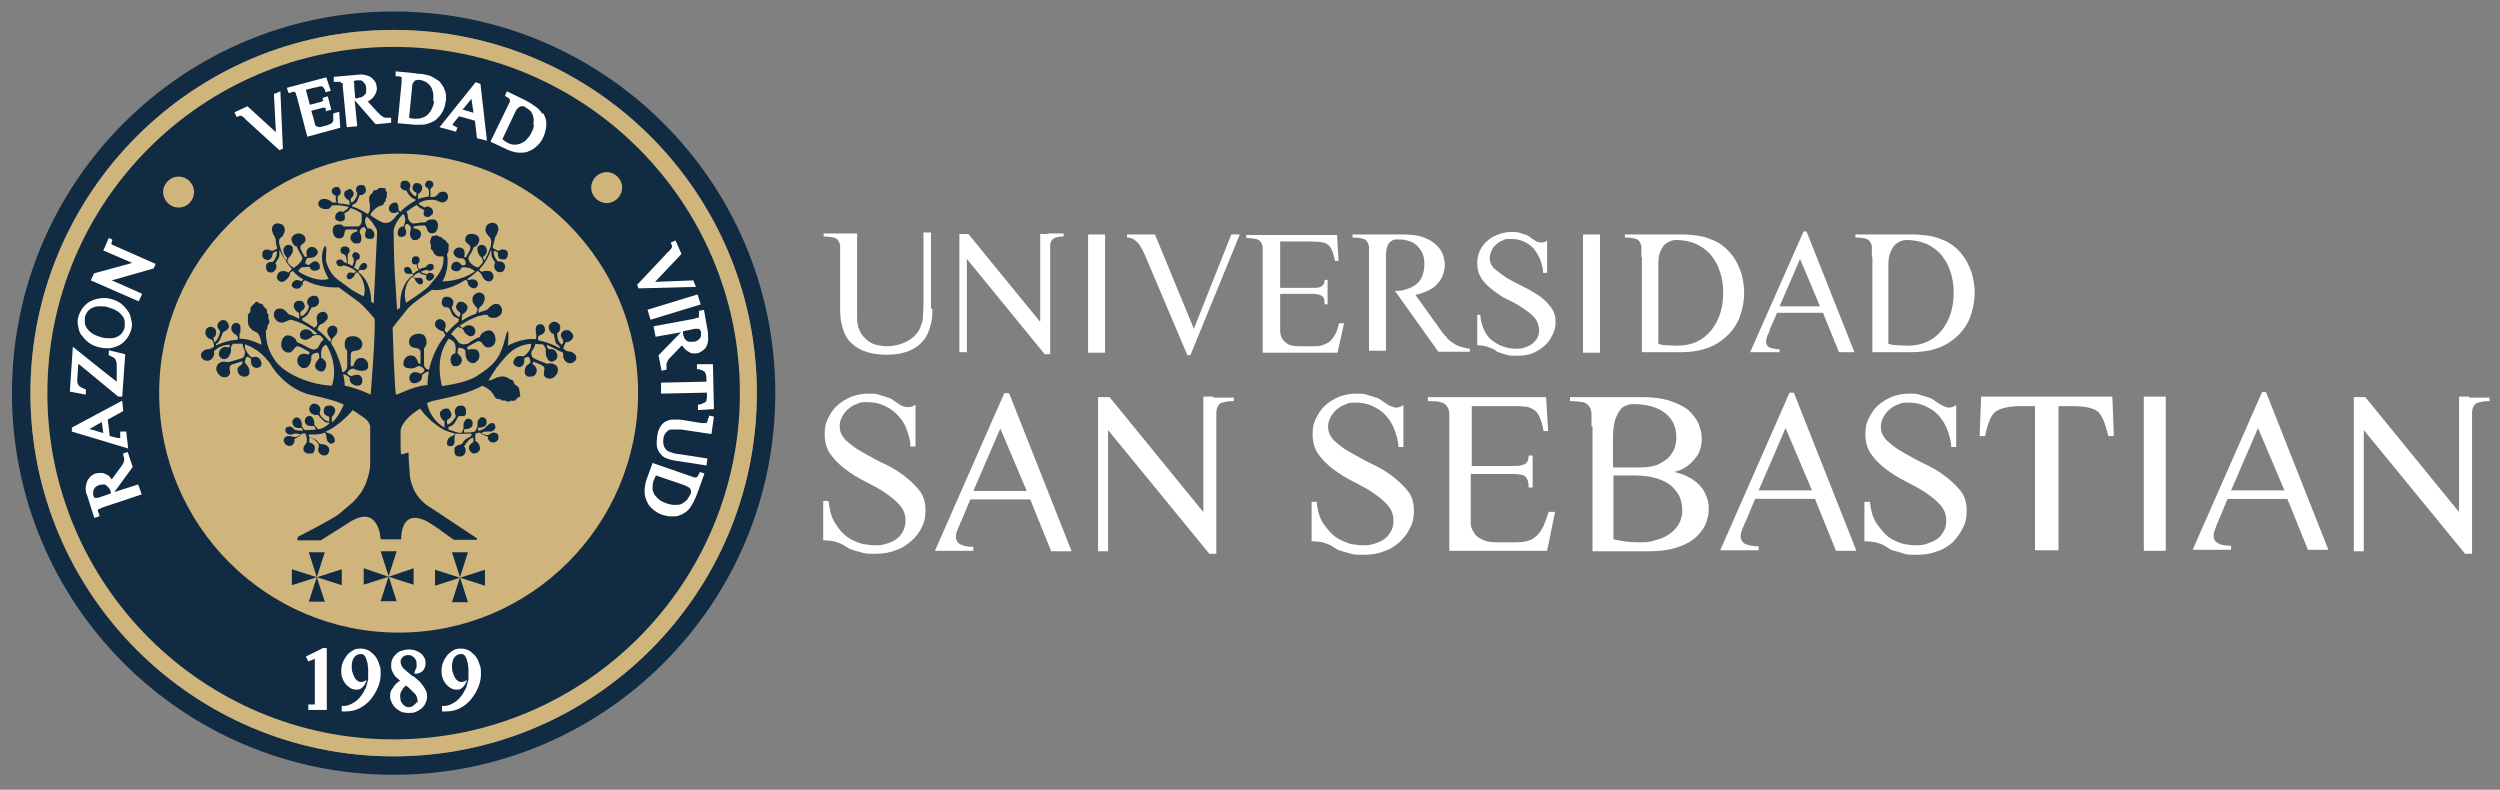 <?xml version="1.0" encoding="UTF-8"?>
<svg id="Capa_2" xmlns="http://www.w3.org/2000/svg" version="1.1" viewBox="0 0 501.1 158.3">
  <rect x="0" y="0" width="501.1" height="158.3" fill="#808080" stroke="none"/>
  <!-- Generator: Adobe Illustrator 29.3.0, SVG Export Plug-In . SVG Version: 2.1.0 Build 146)  -->
  <defs>
    <style>
      .st0 {
        fill: #102b42;
      }

      .st1 {
        fill: #cfb47c;
      }

      .st2 {
        fill: #fff;
      }
    </style>
  </defs>
  <g id="Capa_1-2">
    <g>
      <path class="st0" d="M78.9,2.3C36.6,2.3,2.4,36.5,2.4,78.8s34.2,76.5,76.5,76.5,76.5-34.2,76.5-76.5S121.1,2.3,78.9,2.3ZM78.9,151.6c-40.2,0-72.8-32.6-72.8-72.8S38.7,6,78.9,6s72.8,32.6,72.8,72.8-32.6,72.8-72.8,72.8h0Z"/>
      <circle class="st1" cx="78.9" cy="78.8" r="72.8"/>
      <g>
        <g>
          <g>
            <polygon class="st0" points="61.9 110.7 65.1 110.7 63.5 115.7 61.9 110.7"/>
            <polygon class="st0" points="65.1 120.6 61.9 120.6 63.5 115.7 65.1 120.6"/>
            <polygon class="st0" points="58.5 117.3 58.5 114.1 63.5 115.7 58.5 117.3"/>
            <polygon class="st0" points="68.5 114.1 68.5 117.3 63.5 115.7 68.5 114.1"/>
          </g>
          <g>
            <polygon class="st0" points="76.3 110.5 79.5 110.5 77.9 115.5 76.3 110.5"/>
            <polygon class="st0" points="79.5 120.5 76.3 120.5 77.9 115.5 79.5 120.5"/>
            <polygon class="st0" points="72.9 117.2 72.9 113.9 77.9 115.6 72.9 117.2"/>
            <polygon class="st0" points="82.9 113.9 82.9 117.2 77.9 115.6 82.9 113.9"/>
          </g>
          <g>
            <polygon class="st0" points="90.6 110.7 93.8 110.7 92.2 115.7 90.6 110.7"/>
            <polygon class="st0" points="93.8 120.7 90.6 120.7 92.2 115.7 93.8 120.7"/>
            <polygon class="st0" points="87.2 117.4 87.2 114.2 92.2 115.8 87.2 117.4"/>
            <polygon class="st0" points="97.2 114.2 97.2 117.4 92.2 115.8 97.2 114.2"/>
          </g>
        </g>
        <path class="st0" d="M81.9,90.7c0,0,0,.1,0,.1,0,1.2.1,2.5.2,3.7,0,1,.2,1.9.5,2.7.3,1,.8,1.9,1.5,2.7.7.8,1.4,1.4,2.3,1.9l9.2,6.1c0,.2,0,.3,0,.3h-4.4c-.4,0-.5-.2-.5-.2-.7-.4-2.8-2.1-4.3-3,0,0-5.8-4.2-6,3.1h-4.1s0,0,0,0c0,0-.3-7.5-6.6-3.2l-4.6,2.9-.8.5h-4.7s-.1-.5.3-.8c0,0,6.7-3.4,8.1-4.5.3-.3,2.5-2.1,2.8-2.4.6-.6,1.1-1.2,1.6-1.9.2-.3.4-.7.6-1.1s.4-.8.5-1.2c.4-1.1.7-2.2.7-3.6,0-.3,0-.5,0-.8,0-.3,0-.7,0-.9,0-.2,0-.4,0-.7h0c0-1.1,0-2.2,0-3.3,0-.6,0-1.1,0-1.5,0-1.1-1.4-2-1.4-2l-2.1-1.4s-2.4,3-5.4,4.3c0,.1.2.2.4.3.2,0,.4.1.6.2.4.2.7.6.8,1.1,0,.1,0,.2,0,.3-.1.4-.6.6-.9.5,0,0,0,0,0,0-.8-.4-.7-1-.8-1.5,0-.2-.1-.5-.3-.7-.7.3-1.4.4-2.2.4-.4,0-.7,0-1,0,0,0,0,.2,0,.3.1.4.7.3,1.3.7.7.4.5.8,1.1.9.4.1.6,0,1,.2.1,0,.3.2.5.4.2.2.2.5.2.7,0,.3-.2.6-.4.8-.2.1-.3.2-.5.2-.4,0-.8-.1-1.1-.5s-.3-.8-.1-1.2c0,0,0,0,0-.2,0-.1,0-.3-.1-.4-.4-.6-1-1.2-1.8-1.3,0,.2,0,.4,0,.7,0,0,0,.2,0,.2,0,.1.2.2.4.2.3.2.7.4.7.8,0,.3,0,.7-.2,1,0,.1-.2.2-.3.3,0,0-.3,0-.4,0-.3,0-.4,0-.7,0,0,0-.4-.2-.6-.5-.2-.4,0-.9,0-.9.2-.4.5-.5.6-1,0,0,0,0,0,0,0-.5,0-.9-.2-1.4,0,0,0-.1,0-.2-.3,0-.6,0-.8,0-.1.2-.4.4-.6.6-.3.2-.6.4-.9.5.1.4,0,.9-.4,1.2s-.9.2-1.2,0c-.2-.1-.3-.3-.4-.5-.1-.2-.2-.4-.1-.6,0-.4.4-.6.8-.7.4,0,.7,0,1.1.2,0,0,.2,0,.2,0,0,0,.2,0,.2,0,.3,0,.7-.2.9-.4,0,0,.1-.2.2-.2-.3,0-.6,0-.7-.1,0,0-.2,0-.3,0-.2,0-.3,0-.5.1-.3.1-.7.2-1.1,0-.2-.1-.4-.3-.5-.6,0-.3,0-.5.2-.7.2-.2.5-.2.8-.2.2,0,.4.2.6.4.1,0,.2.2.3.3,0,0,0,0,.1,0,.1,0,.3,0,.4.1,0,0,0,0,.2,0,.2,0,.6,0,.9.1,0-.2-.1-.3-.1-.4,0,0,0-.1-.1-.2-.1,0-.3,0-.4,0-.4,0-.9,0-1.2-.4s-.4-.8-.2-1.2c.2-.4.6-.6,1-.5.2,0,.4.2.5.4.2.3.3.6.3.9,0,.1,0,.3,0,.4.1.3.3.5.6.8,0,0,0,0,0,0,.7,0,1.4,0,2.2-.1,0-.2-.2-.4-.2-.5,0,0,0-.1-.1-.2-.1,0-.3,0-.4,0-.4,0-.9,0-1.2-.3-.3-.3-.4-.8-.2-1.2.2-.4.6-.6,1-.5.2,0,.4.2.5.4.2.3.3.6.3.9,0,.1,0,.3,0,.4l.7.9c0,0,.1,0,.2,0,0,0,.2,0,.2,0,.7-.2,1.4-.6,1.9-1.1,0,0,0-.2,0-.2,0,0-.1,0-.2,0-.3,0-.5,0-.7-.2-.1,0-.3-.2-.4-.3-.4-.4-.7-.7-1-1.1-.2.1-.3.1-.5.1s-.3-.1-.5-.2c-.2,0-.4-.2-.5-.4-.2-.2-.2-.5-.2-.7,0-.3.2-.6.4-.8.2-.1.3-.2.5-.2.4,0,.8.1,1.1.5s.3.8.1,1.2c0,0,0,0,0,.2,0,.1,0,.3.1.4.4.6,1,1.2,1.8,1.3,0-.2,0-.4,0-.7,0,0,0-.2,0-.2,0-.1-.2-.2-.4-.2-.3-.2-.7-.4-.7-.8,0-.3,0-.7.2-1,.4-.4.9-.3,1.1-.3.1,0,.5,0,.8.4.1.2.2.4.2.5,0,.7-.6,1.3-.7,1.4,0,0,0,0,0,0,0,0,0,0,0,0,0,.4,0,.7.1,1.1,1.5-1.5,2.3-3.6,2.3-3.6,0,0-1.3-.8-6.4-1.9-5.1-1.1-7.9-5.6-7.9-5.6-.3-.6-.8-1.2-1.4-1.9-1.4-1.5-3-2.3-4.1-2.7,0,.3,0,.5,0,.7,0,0,.2,1,1.3,1.9,0,0,0,0,.1,0,0,0,0,0,.1,0,.3-.1.7-.1,1,0,.5.2.9.9.8,1.5,0,.2-.2.4-.4.5-.3.2-.8.2-1.1,0-.6-.3-.6-1-.6-1.6,0,0,0,0,0-.1,0,0,0,0,0,0-.2-.1-.5-.4-.7-.4s-.4.3-.4.5c-.1.3-.2.6,0,.8,0,.1.2.2.2.3.3.3.6.8.6,1.3,0,.3,0,.7-.3.9-.2.1-.4.2-.6.2-.2,0-.7,0-1.1-.4-.4-.4-.5-1-.3-1.4.2-.4.7-.4.9-.9,0-.2,0-.3,0-.4-.6.2-1.3.4-1.9.6-.2,0-.4.1-.5.3-.4.4,0,1-.1,1.5-.1.6-.7.9-1.3.8-.6-.1-1-.5-1.3-1.1-.2-.4-.2-.8,0-1.2.2-.5.7-.7,1.1-.8.3,0,.7,0,1,.1,0,0,0,0,.1,0s0,0,.1,0c.3-.1.7-.2,1-.3.6-.2,1.2-.3,1.7-.5.4-.1.6-.7.6-1.2,0-.3-.1-.4-.3-.9,0-.3-.2-.6-.2-.8-.4,0-.7,0-1.1,0-.3,0-.5,0-.8,0,0,0-.3.4-.4.6,0,0,0,.2,0,.2,0,0,0,.1,0,.2,0,.2,0,.3,0,.5,0,.4-.3.7-.4,1-.1.2-.3.4-.6.5-.5.2-1,0-1.3-.5-.3-.5,0-1.1.2-1.4.3-.3.6-.4.6-.4.5-.2,1,.1,1.2,0,0,0,0,0,0-.2,0-.1,0-.2.1-.3-.4,0-1.1,0-1.9.4-.5.2-.9.5-1.2.8,0,0,0,0-.1.1,0,0,0,0,0,.1s0,.1,0,.2c.1.3,0,.6-.2.9-.3.6-1,.9-1.7.6-.3-.1-.6-.4-.7-.8-.1-.4.1-.8.4-1,.2-.2.5-.3.8-.4.2,0,.4,0,.6-.1.3,0,.5-.3.8-.4,0-1-.3-1.3-.6-1.5-.2-.1-.4,0-.6-.3-.1-.1-.4-.3-.5-.7-.1-.4,0-.8.2-1.1.3-.4.9-.5,1.3-.3.5.2.6.7.6.8,0,0,.1.5-.1.9-.1.2-.3.2-.4.4,0,.2,0,.4.2.9.6-.4.9-1.2,1.1-1.9,0-.1,0-.3,0-.4,0,0,0,0-.1-.1-.3-.3-.5-.7-.4-1.1.1-.4.4-.7.8-.9.2,0,.4-.1.6,0,.3,0,.6.3.7.6.1.2.2.5.2.7,0,.2-.2.4-.3.5-.3.4-.6.3-.9.6,0,0,0,0-.5,1.2,0,0-.3.8-.7,1,0,0,0,0,0,0-.1.1-.2.2-.2.2,0,0,0,.1,0,.2h0c0,0,.2,0,.3-.1,0,0,0,0,0,0,0,0,0,0,0,0,0,0,0,0,0,0,1.1-.5,2.5-.9,4-1,0,0,.2-.3,0-.6,0-.2-.2-.3-.3-.4-.1,0-.2-.1-.3-.2-.3-.2-.5-.5-.6-.8-.1-.4,0-.9.4-1.2s.9-.2,1.2.1c.2.2.2.4.2.6,0,.3,0,.6,0,.9,0,.2-.1.3-.2.4,0,0,0,0,0,.2s0,.1,0,.2c0,.2,0,.5,0,.6h.2c1.3,0,2.8.5,4.2,1.2,0,0,0-1.4-.8-2.4-.4-.2-.9-.4-1.2-.7-.4-.4-.7-.9-.7-1.4,0-.4,0-.7,0-1.1,0-.1,0-.2,0-.3,0-.3.3-.4.4-.6.2-.3,0-.7.2-1,.1-.3.5-.5.7-.8.2-.2.4-.4.6-.3.1,0,.2.2.3.3.2.1.5,0,.7.2.2.2.2.4.4.6.2.2.4.3.5.5,0,.2,0,.3,0,.5,0,.2.3.3.3.5,0,.2,0,.4,0,.6,0,.3.2.5.2.8,0,.3-.3.6-.4.9,0,.1,0,.2,0,.3,0,.2-.2.4-.3.6h0c0,1,0,3.2,1.6,5.6,2,3.3,7.9,5.3,11.6,5.4.8-1.8.7-5.3-1.1-8.2-.1,0-.3.1-.4.2-.4.3-.5.7-.6,1.1-.1.4,0,.9,0,1.3,0,0,0,.1,0,.1,0,0,0,0,.1,0,.3.1.6.4.8.8.2.5,0,1.5-.5,1.8-.2.1-.5.1-.7,0-.4-.1-.8-.4-.9-.8-.2-.7.4-1.3.8-1.8,0,0,0,0,0-.1h0c0-.3,0-.8-.2-.9-.2-.2-.5,0-.7,0-.3.1-.6.3-.7.6,0,.1,0,.3,0,.4,0,.5-.2,1.1-.5,1.5-.2.3-.6.5-1,.5-.3,0-.5-.1-.7-.3-.4-.3-.6-.7-.6-1.2,0-.5.2-.9.6-1.2.5-.3,1.1-.2,1.7,0,.1-.3,0-.2.2-.5-.6-.3-1.2-.7-1.8-1-.2,0-.4-.2-.6-.2-.6,0-.8.8-1.3,1.1-.5.4-1.3.1-1.7-.4-.4-.5-.4-1.2-.2-1.8.1-.4.4-.8.8-1,.5-.2,1,0,1.5.3.3.2.6.5.7.9,0,0,0,.1,0,.1,0,0,0,0,.1,0,.4.2.7.3,1.1.5.6.3,1.2.7,1.8.9.4.2.9,0,1.2-.3.2-.2.5-.9.7-1.2.1-.1.4-.3.5-.4-.2-.3-.5-.7-.8-.9-.6-.1-1,0-1.3.1-.1,0-.2.1-.4.3-.3.2-.6.4-1,.5-.3,0-.5,0-.8-.1-.4-.2-.6-.8-.4-1.3.2-.5.7-.7,1.2-.7.5,0,.9.3,1.2.7,0,0,.2.3.3.3,0,0,.2,0,.4,0,.1,0,.3,0,.3-.1-2.1-2-4.8-2.7-5.2-2.8-.2,0-.3,0-.3,0-.2,0-.3.2-.5.2,0,0-.3.2-.7.3-.5.2-1.2,0-1.6-.5-.1-.1-.3-.4-.4-.7,0-.4,0-.9.3-1.2.3-.4.9-.4,1.3-.3.3.1.7.3.9.6.1.1.3.4.7.6,0,0,0,0,0,0,.2,0,.9.3,1.9.8,0-.4,0-.8-.1-1.2,0,0,0,0,0,0,0,0,0,0,0,0-.5-.2-.9-.7-1-1.2,0-.1,0-.2,0-.4.1-.5.6-.9,1.2-.8,0,0,.4,0,.6.2s.4.6.4.9c0,.4-.3.7-.6.9-.1,0-.2.2-.3.3,0,0,0,.2,0,.2,0,.2,0,.4.2.6.7-.3,1.2-.9,1.5-1.7,0-.1,0-.3,0-.4,0,0,0,0-.1-.1-.3-.3-.3-.8-.1-1.2s.6-.6,1-.7c.2,0,.4,0,.6,0,.3.1.5.4.6.7,0,.2.1.5,0,.8-.1.2-.3.4-.4.5-.4.3-.8.3-1,.3-.2.4-.5.8-.7,1.2,0,.2-.3.4-.4.5-.2.2-.3.3-.6.4,0,0-.2,0-.2.1,0,.1,0,.2,0,.4.7.4,1.5.9,2.4,1.5,0,0,.2-.1.4-.3,0,0,.1-.2.2-.3,0-.2,0-.4,0-.5,0-.1-.3-.9,0-1.4.2-.4.7-.7,1.2-.7.5,0,.9.5.9,1s-.1.5-.3.7c-.2.3-.5.5-.8.7-.3.1-.3,0-.4.2-.2.1-.5.4-.6,1,.6.4,1.2.9,1.8,1.6.3.3.5.6.8.9,0,0,0-.2.1-.3,0,0,0-.2,0-.3,0-.2-.2-.3-.2-.4-.3-.3-.5-.8-.5-1.3,0-.5.4-.9.9-1,.5-.1,1,.2,1.1.6,0,.2,0,.5,0,.7-.1.3-.3.6-.6.9-.2.2-.2.2-.3.3-.2.2-.3.5-.3,1.1.5.7,1,1.7,1.4,2.8.4,1.1.7,2,.8,2.9.5,0,.9-.5,1-1,0-.7,0-1.3,0-2s0-.8,0-1.2c0,0,0,0,0-.1,0,0,0,0-.1-.1-.3-.3-.4-.7-.4-1,0-.5,0-1.1.5-1.5.4-.3.9-.3,1.3-.3.6,0,1.3.4,1.6,1s.1,1.4-.5,1.7c-.5.3-1.3.1-1.6.6-.1.2-.1.4-.1.6,0,.7,0,1.4,0,2.1.3,0,.2,0,.5,0,.2-.6.4-1.2.9-1.5.4-.2.9-.2,1.3,0,.4.2.7.6.8,1.1,0,.2,0,.5,0,.7-.2.4-.5.6-.9.6-.5.1-1.1,0-1.6-.2-.1,0-.2-.1-.4-.2-.3,0-.6.1-.9.3-.1.1-.4.4-.4.6,0,.2.5.5.7.6,0,0,0,0,0,0,0,0,0,0,.1,0,.6-.2,1.4-.5,1.9,0,.3.3.4.8.3,1.2,0,.2-.2.5-.4.6-.5.3-1.4,0-1.8-.4-.2-.3-.4-.7-.3-1,0,0,0-.1,0-.1,0,0,0,0-.1-.1-.4-.3-.7-.5-1.2-.6h0c.2.9.3,1.7.3,2.3,2.8.6,5.2,1.8,5.2,1.8,0,0,1-12.2.8-15.2,0,0-2.1-2.6-3.5-3.6-1.4-1-3.7-2.7-3.7-2.7,0,0-3.6.3-6.7-1.4,0,0-.1,0-.2.1,0,0-.1,0-.2.1,0,0,0,.1-.1.2,0,0,0,0,0,.2,0,.1,0,.3-.2.4,0,0-.2.5-.6.6-.5.2-1.2,0-1.4-.5-.1-.4.2-.8.5-1,.3-.2.6-.2.9-.1.1,0,.2,0,.3.1,0,0,.3.1.3.1,0,0,0,0,.1-.2,0,0,.1-.1.2-.2-.8-.4-1.5-1-2.1-1.7,0,0-.2.2-.3.2,0,0-.1,0-.2.1,0,0-.1.1-.1.2,0,0,0,.1,0,.2,0,.2-.1.3-.2.5-.2.3-.4.5-.7.7-.2.2-.4.3-.7.3-.5,0-.9-.4-1-.8,0-.5.2-1,.6-1.2.3-.2.7-.2,1.1-.1.1,0,.2,0,.3.1,0,0,.4.2.4.1,0,0,0-.1.2-.2.1-.1.3-.3.4-.5-1.3-1.5-2-2.7-2.4-3.7,0,0,0,0-.1,0,0,0,0,.1,0,.2,0,.2,0,.5,0,.8,0,.2,0,.2-.1.4-.2.4-.5.8-.7,1.2.1.1.2.3.2.4,0,.2,0,.4,0,.5,0,0-.2.7-.8.9,0,0-.5.1-.9-.1-.1-.1-.2-.3-.3-.4-.1-.4-.1-.8,0-1.1s.6-.5,1-.5c0,0,.1,0,.2,0,.1,0,.2-.1.3-.2.4-.6.7-1.3.6-1.9-.2,0-.4,0-.6.2,0,0-.1,0-.2.1,0,.1,0,.2-.1.4,0,.3-.2.7-.5.9-.3.2-.6.2-.9,0-.3-.1-.4-.3-.5-.4-.2-.3-.1-.6-.1-.7,0-.2,0-.5.2-.6,0,0,.2-.2.3-.2.5-.2,1,0,1.4.2,0,0,0,0,0,0,0,0,0,0,0,0,.4-.1.8-.3,1.1-.5-.2-.5-.3-.9-.3-1.2,0-.4,0-.7-.2-1,0-.2-.2-.4-.3-.6-.1-.3-.3-.7-.3-1,0-.4.2-.9.6-1.1.4-.2.8-.1,1.2,0,.3.1.5.3.6.5.4.6.1,1.3,0,1.4,0,0-.1.3-.3.6-.2.2-.4.3-.5.4-.2.3-.2.7-.1,1.2.3,1.3,1,2.9,1.3,3.3,0-.1.2-.3.2-.4,0,0,0-.2.1-.2,0,0-.2-.2-.3-.3,0,0-.2-.2-.2-.3-.2-.3-.3-.6-.3-1,0-.4.4-.9.8-1,.4-.1.9.1,1.1.5,0,.2,0,.5,0,.7,0,.3-.2.6-.4.9,0,.1-.2.2-.3.3,0,0-.1,0-.1.1,0,0-.1.2-.1.2-.2.4-.2.4-.2.5,0,0,0,.3.4.7.2.2.5.5.9.7.4-.3.7-.5.9-.7.7-.7.8-1.1.8-1.2,0-.5-.3-.7-.7-1.5-.2-.3-.3-.6-.4-.9,0,0,0,0,0,0,0,0,0,0-.1,0-.3,0-.5-.3-.7-.6-.2-.4-.4-.8-.2-1.2.2-.3.5-.6.8-.7.5-.2,1.1-.1,1.5.2.4.3.6,1,.3,1.4-.3.4-.9.6-.9,1,0,.2,0,.3.1.5.2.5.5,1,.8,1.5.2,0,.2,0,.4-.1,0-.5-.2-1,.1-1.4.2-.3.6-.5.9-.5.4,0,.7.2,1,.5.1.2.2.3.2.5,0,.3-.2.6-.4.8-.3.3-.8.4-1.2.4-.1,0-.2,0-.3,0-.3,0-.4.3-.5.6,0,.1-.2.4,0,.6s.5.2.7.2c0,0,0,0,0,0,0,0,0,0,0,0,.4-.4.8-.8,1.4-.7.3.1.6.4.7.8,0,.2,0,.4,0,.6-.3.4-1,.6-1.4.4-.3-.1-.5-.3-.6-.6,0,0,0,0,0-.1s0,0-.1,0c-1,0-1.5.1-1.5.1-.4.2-.7.6-.7.8.3.2.5.3.8.5,2.7,1.4,4.4,1.3,5.3,1,0,0-2.2-3.3-1-6.2,0,0,.4-.8.5,0s-.2,2.1,0,2.8.8,2.5,2.5,3.7c1.8,1.2,2.2,1.9,5,3.2,0,0,0,0,0,0,.2-.5.5-2-.5-3.8,0,0,0-.1-.2-.3-.3-.5-.4-.6-.5-.7-.1,0-.2,0-.3.1,0,0-.2.1-.3.3h0s0,0,0,0c0,.1,0,.2-.1.3-.1.2-.3.3-.5.5-.1.1-.3.2-.4.2-.3,0-.6-.2-.6-.5,0-.3.1-.6.4-.8.2-.1.5-.1.7,0,0,0,.1,0,.2,0,.1,0,.2,0,.2,0,0,0,.1,0,.2-.1,0,0,.1-.1.2-.2-.4-.3-.8-.6-1.1-.7,0,0-.1,0-.2-.1-.4-.2-.9-.3-1.2-.4,0,0,0,0,0,0-.2.1-.4.2-.6.2-.2,0-.3,0-.4-.1-.2,0-.3-.2-.4-.4s-.1-.4,0-.6c0,0,.1-.1.2-.2.3-.1.6-.1.8,0,.1,0,.4.3.5.5.2,0,.3.1.5.2,0,0,0,0,0,0,0-.2,0-.4,0-.6-.1-.6-.2-.9-.3-1-.3-.4-.6-.2-.8-.5-.2-.3-.2-.7,0-1,.2-.3.6-.3.7-.3,0,0,.4,0,.7.2.2.2.3.5.3.7,0,.4-.3.4-.4.8,0,.3,0,.3,0,.9,0,.2,0,.6,0,.9,0,0,0,0,.1,0,.2.1.5.2.8.4,0,0,.1-.2.2-.4,0-.2.2-.5.1-.8,0-.5-.3-.5-.3-.8s.2-.6.4-.7c.2-.1.4,0,.5,0,0,0,.4.1.6.5,0,.2,0,.5,0,.7-.2.3-.5.2-.7.5-.2.2,0,.3-.2.8,0,0-.1.3-.3.5,0,0,0,0,0,0,.2.1.4.2.6.4,0,0,.1.1.2.1t0,0c0,0,0,0,.1,0,0,0,0,0,.2-.2,0,0,0,0,0-.1,0,0,0,0,0-.1,0-.1,0-.2.1-.3.1-.2.3-.4.4-.5.1-.1.3-.2.4-.2.3,0,.6.2.7.5,0,.3-.1.6-.4.8-.2.1-.5.2-.7.1,0,0-.2,0-.2,0,0,0-.2,0-.2,0,0,0-.1.1-.2.2,0,0,0,.1-.1.2.4.3.7.6,1,1,0,0,0,0,.1.1.1.1.2.3.3.4,1,1.5,1.2,3.3,1.2,4.5.2.1.4.2.5.4,0,0,.6-11.7.6-12.4s.2-2.1,0-2.5c-.2-.3-.7-1.5-2-2.6,0,.1-.1.2-.2.3-.3.7,0,1.5.4,2.1,0,0,0,0,0,0s0,0,.1,0c.3,0,.6,0,.8.3.4.3.6,1.1.3,1.5-.1.2-.3.3-.5.3-.3,0-.7,0-1-.2-.4-.4-.2-1.1,0-1.6,0,0,0,0,0-.1,0,0,0,0,0,0-.1-.1-.3-.5-.5-.5-.2,0-.4.2-.5.3-.2.2-.3.5-.3.7,0,.1,0,.2.1.3.2.4.3.9.2,1.3,0,.3-.2.6-.5.7-.2,0-.4,0-.6,0-.4,0-.7-.3-.9-.6-.2-.3-.2-.7,0-1.1.2-.4.7-.6,1.2-.7,0-.2,0-.2,0-.4-.6,0-1.1,0-1.7,0-.2,0-.3,0-.5,0-.4.2-.3.9-.5,1.3-.2.5-.9.6-1.4.4s-.7-.7-.8-1.3c0-.4,0-.8.2-1,.3-.4.7-.4,1.2-.4.3,0,.6.1.8.4,0,0,0,0,.1,0,0,0,0,0,.1,0,.3,0,.7,0,1,0,.5,0,1.1,0,1.6,0,.4,0,.7-.5.8-.9,0-.3,0-.4,0-1,0-.3,0-.6,0-.7-.3-.2-.6-.4-1-.6-.4-.2-.9-.4-1.2-.5-.1.2-.4.5-.5.6,0,0-.6.4-.8.5,0,0,.3.9,0,1.3-.2.2-.5.3-.8.3-.3,0-.6-.2-.8-.3,0,0-.2-.2-.2-.3,0-.1,0-.2,0-.4,0-.4.3-.7.6-.9.3-.2.7-.2,1,0,0,0,.8-.6.8-.6,0,0,0,0,0,0,.1-.1.2-.2.3-.4-1.4-.4-2.7-.4-3.4-.3-.2.3-.4.6-.7.7-.2,0-.5,0-.7,0-.3,0-.6-.1-.9-.3-.3-.2-.4-.5-.4-.9,0-.2.1-.3.2-.4.3-.4.8-.5,1.3-.4.3,0,1.1.4,1.3.7.2,0,.5,0,.9,0-.1-.2-.2-.5-.2-.6,0,0,0-.6,0-.8,0,0,0,0,0,0-.2,0-.7-.3-.8-.7,0-.2,0-.5.2-.7.2-.2.4-.3.7-.3,0,0,.2,0,.3,0,.1,0,.2,0,.3.2.2.2.3.5.3.9,0,.3-.3.6-.6.7,0,0,0,.8,0,.9h0c0,.2,0,.4.2.6.6,0,1.3.1,2.2.3,0-.4,0-.7-.2-1,0,0,0,0,0,0,0,0,0,0,0,0-.4-.1-.8-.5-.9-1,0-.1,0-.2,0-.4,0-.2.2-.4.4-.5s.4-.2.6-.3c0,0,.1,0,.2,0,.1,0,.2,0,.3.2.2.2.4.4.4.7,0,.3-.2.6-.4.8,0,0-.2.2-.2.3,0,0,0,.1,0,.2,0,.2,0,.4.2.5.6-.3.9-.9,1.1-1.5,0-.1,0-.2,0-.3,0,0,0,0,0-.1-.2-.3-.3-.7-.2-1,.1-.3.4-.6.8-.6.2,0,.3,0,.5,0,.3,0,.5.3.6.6,0,.2.1.4,0,.7,0,.2-.2.3-.3.4-.1.1-.2.2-.4.3-.1,0-.3,0-.5,0-.2.4-.3.8-.5,1.2,0,.1-.2.3-.3.4-.2.2-.3.2-.5.3s-.1,0-.2.1c0,0,0,.2,0,.3.4.1.8.3,1.3.5.6.3,1.2.6,1.8,1,.3-.2.7-.8.3-2.7h0s0,0,0-.1c0-.4,0-.8.3-1.1.2-.2.4-.3.5-.6,0,0,0-.2.1-.2.1-.1.3,0,.5-.1.2,0,.4-.3.6-.4.2-.1.5,0,.8,0,.2,0,.4,0,.5.1,0,0,0,.2,0,.3,0,.2.2.3.3.5,0,.2-.1.3-.1.5,0,.2.1.3,0,.5,0,.1-.2.2-.2.3,0,.1,0,.3,0,.4,0,.1-.2.2-.3.3-.1.2-.1.4-.3.5-.1.1-.3.1-.5.2,0,0,0,0-.1,0,0,0-.1,0-.2.1,0,0-.2,0-.2.1-.5.3-1.1.8-1.5,1.6,1.1.8,2.2,1.5,2.9,1.6.8,0,1.3-.2,1.9-.9.3-.4.6-.8,1-1.1,0,0-.2-.2-.3-.3-.1.2-.3.3-.6.3-.2,0-.4,0-.6-.1-.2,0-.3-.2-.4-.3-.2-.3-.2-.7,0-1.1.2-.3.6-.5.9-.6.3,0,.6,0,.7.3.2.3.1.7.2,1.1,0,.2.3.4.3.5,1-1,2-1.7,3.1-2.3,0,0,0-.2,0-.2,0,0-.1,0-.2-.1-.2,0-.3-.2-.6-.3-.2-.2-.4-.4-.4-.4-.6-.7-.5-.9-.7-1-.3-.1-.4,0-.7-.2,0,0-.2-.2-.4-.4-.1-.2,0-.4,0-.7,0-.3.2-.5.4-.6.1,0,.4-.1.5-.1.4,0,.7.2.9.5.2.3.2.7,0,1,0,0,0,0,0,.1,0,.1,0,.2,0,.3.3.6.7,1.1,1.3,1.3,0-.2.1-.4.1-.5s0-.1,0-.2c0-.1-.2-.2-.3-.2-.3-.2-.5-.4-.5-.8,0-.3.1-.6.3-.8,0-.1.2-.1.3-.2,0,0,.2,0,.3,0,.2,0,.4,0,.6.2.2.1.4.3.4.5,0,.1,0,.2,0,.4,0,.5-.4.9-.8,1.1,0,0,0,0,0,0,0,0,0,0,0,0,0,.3,0,.7,0,1,.6-.2,1.3-.4,2.1-.5.1-.2.1-.4.1-.6h0c0-.4,0-.8-.2-1-.2-.3-.4-.2-.5-.4-.2-.3-.1-.7.2-1,.2-.2.4-.2.5-.2,0,0,.5,0,.7.3.2.2.2.5.1.8-.1.3-.4.3-.5.6-.1.3,0,.4,0,.9,0,.3,0,.6-.1.7.3,0,.7,0,1-.1.6-.3.6-.7,1.1-.9.4-.1,1-.2,1.3.3.3.4.3.9,0,1.3-.3.4-.7.4-.8.5-.6,0-.8-.3-1.6-.5-.6-.1-1,0-1.5,0-.8.1-1.4.4-1.8.7,0,.1.2.2.3.3,0,0,0,0,0,0,0,0,.9.5.9.5.3-.2.7-.3,1-.1.3.1.6.4.7.8,0,.1,0,.2,0,.4,0,.1-.1.2-.2.3-.2.2-.5.4-.7.5-.3,0-.6,0-.8-.2-.3-.3-.2-.9,0-1.2,0,.1-.9-.4-1-.5,0,0-.4-.3-.5-.5-.1,0-.3.1-.4.2-.4.2-.7.4-.8.5-.3.2-.5.4-.9.6,0,.1.1.3.2.5.1.6,0,.8.2,1.1.2.4.6.8.9.8.5,0,1.1-.1,1.6-.2.3,0,.7,0,1-.1,0,0,0,0,0,0,0,0,0,0,0,0,.2-.3.5-.4.8-.5.4,0,.9-.1,1.2.2.3.3.4.6.4,1,0,.5-.2,1.1-.6,1.4-.4.3-1.1.2-1.4-.2-.3-.4-.2-1-.7-1.2-.2,0-.3,0-.5,0-.6,0-1.1.1-1.7.2v.4c.5,0,1,.2,1.3.5.2.3.3.7.1,1.1-.1.3-.4.6-.8.7-.2,0-.4.1-.6,0-.3,0-.5-.4-.6-.7-.2-.4-.1-.9,0-1.3,0-.1,0-.2.1-.3,0-.3-.2-.5-.4-.7-.1-.1-.4-.3-.5-.2-.2,0-.3.4-.4.6,0,0,0,0,0,0,0,0,0,0,0,0,.2.5.5,1.1.2,1.6-.2.3-.6.4-.9.4-.2,0-.4-.1-.5-.2-.3-.4-.2-1.2.1-1.5.2-.2.5-.4.8-.4,0,0,0,0,.1,0,0,0,0,0,0,0,.6-1.4.2-2,.2-2,0-.1,0-.3-.3-.5-1,1-1.8,2.3-1.9,3.4,0,0,.1,6.3.2,7.9.1,1.5.5,7.9.5,7.9,0,0,.2-.1.6-.4,0-1.2,0-3.3,1.2-5.1.1-.2.2-.3.3-.4,0,0,0,0,.1-.1.3-.4.6-.7,1-.9,0,0,0,0,0-.1,0,0,0-.2-.2-.2,0,0,0,0-.3,0s-.2,0-.2,0c-.2,0-.5,0-.7-.1-.3-.2-.4-.5-.4-.8s.4-.6.7-.5c.2,0,.3.1.4.2.2.1.3.3.4.5,0,0,0,.2.1.3,0,0,0,0,0,.1s0,0,0,.1,0,0,.1.1c0,0,0,0,.1,0,0,0,0,0,0,0h.2c.2-.3.4-.4.6-.5,0,0,.2,0,.3-.1,0,0,0,0,0,0,0-.2-.2-.3-.2-.4,0,0-.2-.7-.2-.8,0,0-.1,0-.3,0-.2,0-.5,0-.6-.4-.1-.2,0-.5,0-.7,0-.1.1-.3.4-.5.1,0,.3,0,.4,0,.1,0,.2,0,.3,0,.3.2.4.4.4.7,0,.3-.1.6-.4.8,0,0,.1.8.2.8,0,0,0,0,0,0,0,.1,0,.2.1.3.2,0,.4-.2.6-.3,0,0,.1,0,.2,0,.2,0,.5-.2.6-.2.1-.2.4-.5.5-.5.2-.1.6-.2.8,0,0,0,.2.1.2.2.1.2,0,.4,0,.6s-.3.3-.4.4c-.1,0-.3.1-.4.1s-.4-.1-.6-.2c0,0,0,0,0,0-.3,0-.7.2-1.2.4.1,0,.2.2.4.2,0,0,0,0,0,0,0,0,.9.3.9.3.2-.2.4-.4.7-.3s.6.2.7.5c0,0,0,.2,0,.3,0,0,0,.2-.1.2-.1.2-.3.4-.5.5-.2.1-.5.1-.7,0-.3-.2-.4-.7-.2-1,0,0-.7-.2-.8-.2-.2,0-.5-.3-.7-.4-.4.2-.8.4-1.2.8,0,0,.2.2.4.3,0,0,.2,0,.3,0,.1,0,.2,0,.2,0,.2,0,.5,0,.7,0,.3.2.4.5.4.8,0,.3-.3.6-.6.5-.2,0-.3,0-.4-.2-.2-.1-.3-.3-.5-.5,0,0,0,0-.1-.3,0-.1,0-.2-.1-.2,0,0-.1-.1-.2-.2,0,0-.1-.1-.3-.1-.2.2-.4.4-.6.7,0,0,0,.1-.2.3-1.1,2.1-.5,3.8-.4,4.2,1.8-1.2,4.1-2.7,4.8-3.6,1.1-1.5,2.9-2.8,2.7-5.7-.3,0-.6,0-.9,0-.4,0-.8-.3-1-.6-.1-.2-.2-.5-.4-.7,0,0-.1-.1-.2-.2-.1-.2,0-.4,0-.6,0-.3-.2-.5-.2-.7,0-.3.1-.5.2-.8,0-.2.1-.4.3-.5.1,0,.2,0,.3,0,.2,0,.4-.2.6-.1.2,0,.3.2.5.3.2,0,.4,0,.5.1,0,0,.1.2.2.3.1.1.3.1.4.2.1,0,.2.3.3.4.1.2.3.2.4.4.1.2,0,.5,0,.7,0,0,0,.2,0,.2,0,.2,0,.3,0,.5,0,.2-.1.4-.3.6.2,1.2.3,3.4-.9,5.5,0,0,3.5.1,6.5-2-.3-.3-.7-.5-.9-.6,0,0-.7-.3-1.7-.2,0,0,0,0-.1,0,0,0,0,0,0,.1-.1.3-.4.5-.6.6-.4.2-1.2,0-1.4-.4-.1-.2-.1-.4,0-.6,0-.3.3-.7.7-.8.6-.2,1.1.3,1.4.7,0,0,0,0,0,0h0c.2,0,.6,0,.7-.2.1-.1,0-.4,0-.6,0-.2-.3-.5-.5-.6-.1,0-.2,0-.3,0-.4,0-.9-.1-1.2-.4-.2-.2-.4-.5-.4-.8,0-.2.1-.4.2-.5.2-.3.6-.5,1-.5.4,0,.7.2.9.5.2.4.2.9,0,1.4.2,0,.2,0,.4.1.3-.5.5-1,.8-1.5,0-.2.1-.3.1-.5,0-.5-.6-.7-.9-1.1-.3-.4-.1-1.1.3-1.4.4-.3,1-.3,1.5-.1.3.1.7.3.8.7.2.4,0,.8-.2,1.2-.2.3-.4.5-.7.6,0,0,0,0-.1,0,0,0,0,0,0,0-.1.3-.3.6-.4.9-.4.8-.7.9-.7,1.4,0,.5.4.9.6,1.1.5.5,1.1.7,1.4.7,0,0,0,0,.1-.1.3-.3.6-.6.8-.9,0-.1,0-.2,0-.3,0,0,0-.3-.2-.5,0,0,0-.1-.1-.2,0,0,0,0-.1-.1-.1-.1-.2-.2-.3-.3-.2-.3-.3-.6-.4-.9,0-.2,0-.5,0-.7.2-.4.7-.6,1.1-.5s.7.5.8,1c0,.4-.1.7-.3,1,0,0-.2.2-.2.2,0,0-.3.2-.3.3,0,0,0,.1.1.2,0,.1.2.3.2.4.2-.3,1-1.8,1.3-3,.1-.6.1-.9,0-1.2,0-.2-.3-.5-.4-.6-.3-.4-.3-.4-.5-.6-.2-.4-.3-1,0-1.5.2-.3.5-.5.6-.5.4-.2.8-.2,1.2,0,.4.2.6.7.6,1.1,0,.4-.2.7-.3,1,0,.2-.2.4-.3.6-.2.4-.1.6-.3,1,0,0,0,0,0,0,0,.2,0,.5-.2.7,0,.2,0,.3,0,.5.3.3.7.4,1.1.6,0,0,0,0,0,0,0,0,0,0,0,0,.4-.3,1-.4,1.4-.2.1,0,.2.1.3.2.2.2.2.4.2.6s0,.5-.2.7c0,0,0,.1-.1.2,0,.1-.2.2-.4.2-.3,0-.6,0-.9-.1-.3-.2-.4-.5-.4-.9,0-.1,0-.3,0-.4,0,0-.1-.1-.2-.1-.2-.1-.4-.2-.6-.2-.1.7.2,1.4.6,1.9,0,.1.2.2.3.2,0,0,.1,0,.2,0,.4,0,.8.2,1,.5.2.3.2.7,0,1.1,0,.2-.2.3-.3.4-.2.2-.6.2-.9.1-.2,0-.5-.2-.6-.4-.1-.2-.2-.3-.2-.5,0-.2,0-.3,0-.5s.1-.3.2-.4c-.3-.4-.5-.8-.7-1.2,0-.1-.1-.4-.1-.5,0-.2,0-.4,0-.6,0,0,0-.1,0-.2,0,0,0,0-.1,0-.4,1-.9,2.2-1.9,3.3-.1.2-.3.3-.4.5,0,0,0,.3.3.4.2.1.4,0,.5,0,.2,0,.3-.1.3-.1.4,0,.8,0,1.1.1.4.2.7.7.6,1.2s-.5.9-1,.8c-.3,0-.5-.2-.7-.3-.4-.3-.3-.5-.8-1.2,0-.1-.2-.3-.5-.5,0,0-.2-.1-.2-.1-.6.6-1.4,1.2-2.1,1.7,0,0,0,0,0,0,0,0,.1,0,.2.1,0,0,.1,0,.3,0,.2,0,.2,0,.3-.1.3,0,.6,0,.9.1.3.2.6.6.5,1,0,.4-.5.7-.8.7-.5,0-1-.4-1.2-.9,0-.2,0-.5-.3-.7,0,0-.1,0-.2-.1-2.3,1.5-5,2.3-6.7,2,0,0-3.9,2.6-4.9,3.8s-3,3.8-3,3.8c0,0,.4,13.3.7,13.4.3.1,3.2-1.6,6-1.9,0,0,.2,0,.3,0,0-.7,0-1.6.3-2.7,0,0,0,0-.1,0-.4,0-.8.3-1.2.6,0,0,0,0-.1.1,0,0,0,0,0,.1,0,.4-.1.8-.3,1-.4.4-1.3.7-1.8.4-.2-.1-.3-.4-.4-.6-.1-.4,0-.9.3-1.2.6-.5,1.3-.3,1.9,0,0,0,0,0,.1,0,0,0,0,0,0,0,.2-.1.6-.4.7-.6,0-.2-.2-.5-.4-.6-.2-.2-.6-.4-.9-.3-.1,0-.2.1-.4.2-.5.3-1.1.3-1.6.2-.4,0-.8-.3-.9-.6-.1-.2,0-.5,0-.7.1-.4.4-.9.8-1.1.4-.2.9-.2,1.3,0,.5.3.7.9.9,1.5.1,0,.3,0,.4,0,0-.9,0-1.6,0-2.1,0-.3,0-.4-.1-.6-.3-.5-1.1-.4-1.6-.6-.6-.3-.7-1.1-.5-1.7.3-.6.9-.9,1.6-1,.4,0,.9,0,1.3.3.4.4.5.9.5,1.5,0,.4-.2.8-.4,1,0,0,0,0-.1.1,0,0,0,0,0,.1,0,.4,0,.8,0,1.2,0,.7,0,1.4,0,2,0,.5.5,1,1,1,.5-2.1,1.4-4.6,3.3-6.9h0c-.2-.3-.3-.6-.5-.8-.1,0-.3-.1-.4-.1-.3-.1-.6-.3-.9-.6-.2-.2-.3-.4-.3-.7,0-.5.3-.9.8-1s.9.2,1.2.6c.2.4.2.9,0,1.3,0,.1-.1.3,0,.4,0,0,0,.1.1.2,0,0,.2.1.3.2.8-.9,1.5-1.6,2.3-2.2,0-.2.2-.5,0-.6,0,0-.1-.1-.2-.1-.2-.1-.4-.2-.6-.3,0,0-.2-.1-.4-.4-.5-.8-.4-1.2-.8-1.4-.3-.2-.5,0-.9-.2,0,0-.3-.2-.4-.5-.1-.2,0-.5,0-.8.1-.3.3-.6.6-.7.2,0,.4,0,.6,0,0,0,.7.1,1,.7.2.4,0,.9-.1,1.1,0,0,0,.1-.1.2,0,0,0,.2,0,.4.3.7.8,1.4,1.5,1.7,0-.2.1-.4.2-.6,0,0,0-.2,0-.2,0-.1-.2-.2-.3-.3-.3-.2-.5-.6-.6-.9,0-.3.2-.7.4-.9.1-.1.2-.2.4-.2,0,0,.3,0,.4,0,.3,0,.4.2.6.3.2.1.4.3.5.6,0,.1,0,.3,0,.4-.1.5-.5,1-1,1.2,0,0,0,0,0,0,0,0,0,0,0,0-.1.4-.2.9-.1,1.3,1-.7,1.9-1.1,2.8-1.4.1-.3.3-.6.3-.7,0,0,0-.2,0-.3,0-.2-.2-.3-.3-.4-.4-.4-.7-.9-.7-1.5,0-.6.4-1.1,1-1.3.5-.2,1.2.1,1.4.6.1.3.1.6,0,.9-.1.4-.3.8-.6,1.1-.1.1-.3.2-.4.4-.2.3-.2.6-.2,1,.1,0,.3-.1.4-.2.1,0,.2,0,.4-.1.3,0,.3-.1.6-.2,0,0,.2,0,.3-.1.3-.2.4-.4.5-.5.3-.2.6-.5.9-.6.4-.2,1-.1,1.3.3.3.3.4.8.3,1.2,0,.3-.2.6-.4.7-.5.6-1.3.5-1.4.5-.2,0-.7,0-.9-.3,0,0-.1-.2-.3-.3-.2,0-.4,0-.5,0-.9.3-.7,0-1.8.5-.2,0-.4.2-.7.3-.5.2-1.4.7-2.5,1.4.2.1.3.3.4.3,0,0,.1,0,.2.1.2,0,.3,0,.4-.2.4-.3.9-.4,1.4-.2s.8.6.8,1.1c0,.5-.4,1-.8,1-.3,0-.5,0-.7-.2-.3-.2-.6-.4-.8-.8,0-.1-.1-.3-.2-.4-.3-.3-.7-.3-1-.5-.5.4-1,.9-1.4,1.5.2.1.5.3.8.7.5.5.5.8.9,1.1.5.3,1,.2,1.1.2.8,0,.8-.4,1.8-.9.4-.2.7-.4,1.1-.5,0,0,0,0,.1,0,0,0,0,0,0-.1.1-.4.4-.7.7-.9.5-.3,1-.5,1.5-.3.4.2.7.6.8,1,.2.6.2,1.3-.2,1.8s-1.2.7-1.7.4c-.5-.3-.7-1.1-1.3-1.1-.2,0-.4,0-.6.2-.6.3-1.2.6-1.8,1,.1.3,0,.2.2.5.6-.1,1.2-.2,1.7,0,.4.2.6.7.6,1.2,0,.5-.2.9-.6,1.2-.2.2-.4.3-.7.3-.4,0-.7-.2-1-.5-.4-.4-.5-1-.5-1.5,0-.1,0-.3,0-.4,0-.3-.4-.5-.7-.6-.2,0-.6-.2-.7,0-.1.1-.2.7-.2.9,0,0,0,0,0,0,0,0,0,0,0,.1.5.5,1.1,1,.8,1.8-.1.4-.5.7-.9.8-.2,0-.5,0-.7,0-.5-.3-.7-1.2-.5-1.8.1-.4.4-.6.8-.8,0,0,0,0,.1,0,0,0,0,0,0-.1,0-.4.1-.9,0-1.3,0-.3-.2-.8-.6-1.1-.3-.2-.6-.3-.8-.4-.1.2-.2.3-.3.5-2.1,3.3-1.5,7-1,9,2.5-.4,5.3-.9,7.1-2.1,2.7-1.8,4.5-3,5.5-7.3,1.1-4.3.6,1.3.6,1.3,0,0,2.7-1.6,5.6-1.3,0,0,0-.2.1-.3,0,0,0,0,0,0,0,0,0-.2,0-.2,0,0,0-.1,0-.2,0,0,0,0,0-.2,0-.1-.1-.3-.1-.4,0-.3,0-.6,0-.9,0-.2.1-.4.3-.6.3-.3.9-.3,1.2,0,.3.3.4.8.3,1.2-.1.3-.4.6-.7.7,0,0-.2,0-.3.1,0,0-.2.1-.3.3-.2.3,0,.6,0,.7,0,0,0,0,0,0,1.8.4,3.3,1,4.3,1.6,0,0,0-.2,0-.2,0-.3-.5-.4-.8-.9,0,0,0,0-.1-.3-.1-.5-.2-1-.3-1.5-.2,0-.4,0-.5-.2-.1-.1-.2-.3-.3-.4-.1-.2-.2-.4-.2-.6,0-.3,0-.5.2-.7.2-.3.5-.5.8-.5.2,0,.4,0,.6.1.4.2.7.5.7,1,0,.4-.1.9-.5,1.1,0,0,0,0-.1,0,0,0,0,.2,0,.4,0,.8.3,1.5.9,2,.2-.2.3-.4.3-.6,0,0,0-.2,0-.2,0-.1-.1-.3-.2-.4-.2-.3-.4-.7-.2-1,0-.3.4-.5.7-.7.1,0,.3-.1.5,0,0,0,.2,0,.3,0,.2.1.4.3.6.5.2.2.3.4.3.7,0,.1,0,.3-.1.4-.3.5-.8.8-1.3.8,0,0,0,0-.1,0,0,0,0,0,0,0-.2.4-.4.8-.5,1.3.3.1.5.4.8.5.2,0,.4,0,.6.1.3,0,.6.2.8.4.3.2.5.6.4,1,0,.3-.4.6-.7.8-.7.3-1.3,0-1.7-.6-.3-.5-.2-.9-.2-.9,0,0,0-.2,0-.3,0-.3-.4-.4-.5-.4-.5-.3-1.4-.7-2.8-1.4,0,0,0,.3.1.5,0,0,.1.2.2.3.3.2.5,0,.8.1.5,0,.7.5.8.6.2.3.4.9,0,1.4-.3.4-.9.6-1.3.4-.2-.1-.4-.3-.5-.6-.2-.3-.3-.7-.3-1,0-.2,0-.3,0-.5,0-.1,0-.1,0-.2,0-.2,0-.3-.2-.5,0,0,0-.1-.1-.2l-.3-.4c-.1,0-.3,0-.4,0-.4,0-.7,0-1.1-.1,0,.2-.1.5-.3.9-.3.5-.4.5-.5.8,0,.4,0,1,.5,1.2.5.3,1.1.5,1.6.7.3.1.7.3,1,.4,0,0,0,0,.1,0s0,0,.1,0c.3-.1.7-.1,1,0,.5.2.9.4,1,.9.1.4,0,.8-.2,1.2-.3.5-.8.9-1.4.9-.6,0-1.2-.4-1.2-.9,0-.5.3-1.1,0-1.5-.1-.1-.3-.2-.4-.3-.6-.3-1.1-.5-1.7-.7-.1.2,0,.2-.2.4.4.3.8.7.9,1.2,0,.4-.1.8-.4,1.1s-.8.3-1.2.3c-.2,0-.4-.1-.6-.3-.2-.2-.3-.6-.2-1,0-.5.3-.9.7-1.2,0,0,.2-.1.3-.2.2-.2.1-.6,0-.8,0-.2-.2-.5-.4-.5-.2,0-.6.3-.7.3,0,0,0,0,0,0,0,0,0,0,0,.1,0,.6,0,1.3-.7,1.6-.4.2-.8,0-1.1-.2-.2-.1-.3-.3-.4-.5-.1-.5.4-1.2.9-1.4.3-.1.7,0,1,0,0,0,0,0,.1,0s.1,0,.1,0c1.2-.9,1.4-1.8,1.4-1.8,0-.1,0-.4.1-.7-.6,0-1.5.2-2.5.6-1.5.7-2.3,1.6-3.5,3-.8.9-1.7,2.2-2.6,3.8.5-.1,1.1-.3,1.8-.7,0,0,0,0,0,0,0,0,.1,0,.2,0,.5-.2,1.1-.2,1.6,0,.5.2.4.3.9.5.2,0,.4.1.5.3.1.2.1.3.2.5.2.4.5.3.8.7.2.3.2.7.3,1.1,0,.3.2.6,0,.8-.1.1-.3.1-.4.2-.2.1-.3.4-.6.6-.2.1-.5,0-.7,0-.2,0-.4.3-.7.2-.2,0-.3-.1-.4-.2-.2,0-.4,0-.6,0-.2,0-.4-.2-.6-.3-.3,0-.6,0-.8-.2-.2-.1-.3-.4-.4-.6,0,0,0-.1-.1-.2,0,0-.2-.1-.2-.2,0,0-.2-.2-.2-.3-.4-.4-1-.8-1.8-1.2-2.5,1.4-5.5,2.1-9.2,2.9-.6.1-1.3.3-1.9.6.2,1,.9,3.4,3.5,4.9,0-.4,0-.8,0-1.3,0,0,0,0,0,0,0,0,0,0,0,0-.5-.2-.8-.7-.9-1.3,0-.1,0-.3,0-.4,0-.2.3-.4.5-.6.2-.1.4-.2.6-.2,0,0,.3,0,.4,0,.2,0,.3.1.4.3.2.3.4.6.4.9,0,.4-.3.7-.6.9-.1,0-.3.2-.3.3,0,0,0,.2,0,.2,0,.2,0,.4.1.6.7-.2,1.2-.9,1.6-1.5,0-.1.1-.3,0-.4,0,0,0,0,0-.1-.2-.3-.2-.8,0-1.2.2-.4.6-.6,1-.6.2,0,.4,0,.6.1.3.1.5.5.5.8,0,.3,0,.5,0,.8-.1.2-.3.4-.4.4,0,0-.2,0-.2,0-.4,0-.5,0-.7,0-.4,0-.4.6-1,1.4-.1.1-.2.3-.4.4-.2.2-.5.3-.5.3-.2,0-.3,0-.3.2,0,.1,0,.3,0,.4s.2,0,.3.1c.8.3,1.5.5,2.2.6.3-.4.5-.7.5-.9,0-.1,0-.1,0-.5,0-.5,0-.7.2-.9.1-.2.3-.4.4-.5.4-.2.9,0,1.1.3.2.4.2.8,0,1.2-.3.3-.7.5-1.1.5-.1,0-.3,0-.4,0,0,0,0,0-.1.3,0,.2,0,.3,0,.4.8,0,1.5,0,2.2-.2.3-.4.4-.8.5-1,0-.1,0-.1,0-.4,0-.5,0-.7.2-.9.1-.2.3-.4.4-.5.4-.2.9,0,1.1.3.2.4.2.8,0,1.2-.3.3-.7.5-1.1.5,0,0-.3,0-.4,0,0,0,0,.1-.1.2,0,.1,0,.3,0,.4.2,0,.5,0,.9-.2.4-.2.6-.4.7-.5.1-.1.1-.2.3-.3.2-.2.3-.3.5-.4.2-.1.6-.2.8,0,.2.2.3.4.3.7s-.2.5-.4.7c-.3.2-.7.2-1,.2-.2,0-.2,0-.4,0-.4,0-.7.1-1,.3,0,0,0,0,.1.1.3.2.6.2,1,.3,0,0,.2,0,.2,0,0,0,.2,0,.2-.1.3-.2.7-.4,1-.4s.8.2.9.6c0,.2,0,.4,0,.6,0,.2-.2.4-.3.5-.3.3-.8.4-1.2.2-.4-.2-.7-.6-.6-1.1-.3-.1-.7-.2-1-.4-.2,0-.4-.2-.6-.4-.2,0-.5.1-.9.2,0,0,0,0,0,.1-.1.5,0,.9,0,1.4,0,0,0,0,0,0,0,0,0,0,0,0,.5.2.8.7.9,1.3,0,.1,0,.3,0,.4-.2.5-.7.8-1.2.8,0,0-.4,0-.6-.3-.3-.2-.4-.6-.4-.9,0-.4.3-.7.6-.9.1,0,.3-.2.3-.3,0,0,0-.2,0-.2,0-.2,0-.4-.1-.6-.7.2-1.2.9-1.6,1.5s-.1.3,0,.4c0,0,0,0,0,.1.2.3.2.8,0,1.2s-.6.6-1,.6c-.2,0-.4,0-.6-.1-.3-.1-.5-.5-.5-.8,0-.3,0-.5,0-.8.1-.2.3-.3.4-.4.3-.2.5-.2.8-.3.6-.2.4-.6,1.1-1.1.6-.4,1.1-.5,1.1-.8,0-.1,0-.2,0-.3-.9,0-2,.1-3.2,0-.1.2-.2.6-.2.8,0,.5,0,.7,0,1.1,0,0-.2.5-.5.6-.4.1-.8,0-1-.3,0-.1,0-.2,0-.3,0-.5.2-.9.6-1.2.2-.1.4-.2.6-.3.2,0,.3-.2.4-.4-.8-.2-1.5-.4-2.3-.8-2.2-1.2-3.9-3.1-4.7-4.2-2.2,1.3-3.9,3.2-3.9,4.5,0,.6,0,2.7,0,2.7,0,.6,0,1.3.1,2"/>
      </g>
      <path class="st0" d="M78.9,9.4C40.5,9.4,9.5,40.5,9.5,78.8s31.1,69.4,69.4,69.4,69.4-31.1,69.4-69.4S117.2,9.4,78.9,9.4ZM121.6,34.5c1.7,0,3.1,1.4,3.1,3.1s-1.4,3.1-3.1,3.1-3.1-1.4-3.1-3.1,1.4-3.1,3.1-3.1ZM35.8,35.4c1.7,0,3.1,1.4,3.1,3.1s-1.4,3.1-3.1,3.1-3.1-1.4-3.1-3.1,1.4-3.1,3.1-3.1ZM79.9,126.8c-26.5,0-48-21.5-48-48s21.5-48,48-48,48,21.5,48,48-21.5,48-48,48h0Z"/>
      <g>
        <path class="st2" d="M61.3,131.6l.5,1,.4-.2c.2,0,.3-.1.5-.2.2,0,.3-.1.4-.2,0,0,0,0,0,0,0,0,0,.2,0,.4v7.9c0,.3,0,.5,0,.7,0,.1,0,.2,0,.2,0,0-.1,0-.2,0-.2,0-.4,0-.7,0h-.4v1.1h3.7v-12.4h-.8l-3.2,1.6h0Z"/>
        <path class="st2" d="M75.4,131.8c-.3-.5-.8-.9-1.3-1.3-.5-.3-1.1-.5-1.8-.5s-1.2.1-1.6.4c-.5.3-.9.6-1.2,1s-.6.9-.8,1.4c-.2.5-.3,1.1-.3,1.6s0,.9.2,1.4c.1.5.4.9.6,1.2.3.4.6.6,1,.9h0c.5.3,1.1.4,1.7.3,1.2-.3,1.6-1.9,1.6-1.9h0c-.2.1-.4.2-.6.3-.5.2-1,.1-1.3-.2-.3-.2-.5-.5-.6-.8-.2-.3-.3-.7-.4-1s-.1-.7-.1-1,0-.6.1-.9c0-.3.2-.6.3-.8.1-.2.3-.4.6-.6.2-.1.5-.2.8-.2s.4,0,.5.1c.2.1.3.3.4.4.1.2.2.4.3.7,0,.3.2.6.2.8,0,.3,0,.5.1.8,0,.3,0,.5,0,.7,0,.4,0,.6,0,.9,0,.2,0,.4,0,.6,0,.2-.4,1.5-.4,1.5,0,.2-.1.3-.2.5-.3.6-.6,1.2-1.1,1.7-.4.5-.9.9-1.5,1.2-.5.3-1.1.5-1.7.5h-.4v1.1h.8c.9,0,1.9-.2,2.7-.6.8-.4,1.6-1,2.2-1.7.6-.7,1.1-1.5,1.5-2.4.4-.9.6-1.8.6-2.8s0-1.1-.2-1.7c-.2-.6-.4-1.2-.7-1.6h0Z"/>
        <path class="st2" d="M95.5,131.8c-.3-.5-.8-.9-1.3-1.3-.5-.3-1.1-.5-1.8-.5s-1.2.1-1.6.4c-.5.3-.9.6-1.2,1s-.6.9-.8,1.4c-.2.5-.3,1.1-.3,1.6s0,.9.2,1.4c.1.5.4.9.6,1.2.3.4.6.6,1,.9h0c.5.3,1.1.4,1.7.3,1.2-.3,1.6-1.9,1.6-1.9h0c-.2.1-.4.2-.6.3-.5.2-1,.1-1.3-.2-.3-.2-.5-.5-.6-.8-.2-.3-.3-.7-.4-1s-.1-.7-.1-1,0-.6.1-.9c0-.3.2-.6.3-.8.1-.2.3-.4.6-.6.2-.1.5-.2.8-.2s.4,0,.5.1c.2.1.3.3.4.4.1.2.2.4.3.7,0,.3.2.6.2.8,0,.3,0,.5.1.8,0,.3,0,.5,0,.7,0,.4,0,.6,0,.9,0,.2,0,.4,0,.6,0,.2-.4,1.5-.4,1.5,0,.2-.1.3-.2.5-.3.6-.6,1.2-1.1,1.7-.4.5-.9.9-1.5,1.2-.5.3-1.1.5-1.7.5h-.4v1.1h.8c.9,0,1.9-.2,2.7-.6.8-.4,1.6-1,2.2-1.7.6-.7,1.1-1.5,1.5-2.4.4-.9.6-1.8.6-2.8s0-1.1-.2-1.7c-.2-.6-.4-1.2-.7-1.6h0Z"/>
        <path class="st2" d="M84.4,136.9c-.3-.3-.7-.7-1-.9-.2-.2-.4-.4-.7-.5l-.3-.2s0,0,0,0c-.2-.2-.5-.4-.7-.6-.2-.2-.5-.4-.7-.6-.2-.2-.4-.4-.5-.7-.1-.2-.2-.4-.2-.7s0-.4.1-.5c0-.2.2-.3.3-.5.1-.1.3-.2.5-.3.2,0,.3-.1.5-.1s.5,0,.7.1c.2.1.4.2.6.4.2.2.3.4.4.6.1.2.1.4.1.7s0,.4,0,.5c0,.1,0,.3-.1.3l-.4,1.1s.8.2,1.6-.4c0,0,0,0,0,0,.2-.2.4-.4.5-.7.1-.3.2-.6.2-.9s0-.7-.2-1.1c-.2-.3-.4-.7-.7-.9s-.7-.5-1.1-.6c-.8-.3-1.8-.3-2.7,0-.4.1-.8.3-1.1.6-.3.3-.6.6-.8,1-.2.4-.3.8-.3,1.3s0,.8.2,1.2c.1.3.3.6.5.9.2.3.5.5.7.7.1.1.3.2.4.3-.1.1-.3.2-.4.3-.3.2-.6.5-.8.8-.2.3-.4.6-.6.9-.2.4-.2.7-.2,1.2s0,.5.2.9c.1.4.3.7.6,1.1s.7.6,1.1.9c.5.3,1.1.4,1.8.4s.9,0,1.4-.2.8-.4,1.2-.7c.3-.3.6-.6.8-1.1.2-.4.3-.9.3-1.4s-.1-.9-.4-1.4c-.2-.4-.5-.8-.8-1.1h0ZM83.5,140.7c-.1.2-.2.4-.4.5-.2.2-.3.3-.5.4-.5.2-1,.2-1.3,0-.2-.1-.4-.3-.6-.5s-.3-.4-.4-.7c0-.3-.1-.6-.1-.8,0-.5.1-.9.4-1.3h0c.2-.4.5-.7.8-.9.4.3.7.6,1,.9.3.3.6.6.8.8.2.2.3.5.4.7,0,.2.1.4.1.6s0,.4-.1.6h0Z"/>
        <path class="st2" d="M22.8,98.8l3.8-5.2-1-3-.9.3v.3c.1.3.2.6.2.8,0,.2,0,.4-.1.6,0,.2-.2.4-.3.6-.1.2-.3.4-.5.7l-1.6,2.2c-.1-.1-.2-.3-.3-.4-.2-.3-.5-.5-.8-.6-.3-.2-.6-.3-1-.3-.4,0-.7,0-1.1.1-.2,0-.5.2-.8.4-.3.2-.5.5-.8.9-.2.4-.3.8-.4,1.3s0,1.2.3,1.9l1.4,4.4,1-.3v-.4c-.2-.4-.3-.6-.3-.7,0-.2,0-.2,0-.2,0,0,.1-.1.3-.2.2,0,.4-.2.7-.3l7.8-2.6-.7-2-5,1.6h0ZM19.9,99.7c-.3.1-.5.1-.6.1-.2,0-.2,0-.3,0,0,0-.1-.1-.2-.2,0-.1,0-.2-.1-.3,0-.2-.1-.5,0-.7,0-.2,0-.4.2-.6,0-.2.2-.3.4-.5.2-.1.4-.2.6-.3.2,0,.5-.1.7-.1s.1,0,.2,0c.3,0,.5.1.6.3.2.1.3.3.5.5.1.2.3.5.3.7v.3c.1,0-2.3.8-2.3.8Z"/>
        <path class="st2" d="M25.1,86.5h-1c0,.1,0,.5,0,.5v.4c0,.1,0,.2,0,.3,0,0,0,.1,0,.1,0,0,0,0,0,0,0,0-.2,0-.4,0-.2,0-.4-.1-.5-.1l-1.2-.3-.4-3.3,3.1-1.7-.2-2.1-10.1,5.4v.8c0,0,11.3,3.4,11.3,3.4l-.4-3.4h0ZM17.9,86l2.5-1.4.3,2.2-2.7-.8h0Z"/>
        <path class="st2" d="M17.3,78h-.3c-.7-.3-1-.5-1.1-.6-.3-.3-.5-.8-.4-1.6l.2-2.9,8,6.6h.8c0,0,.6-8.5.6-8.5l-3.3-.8v1c0,0,.2.1.2.1.3.1.6.3.8.4.2.1.3.3.4.5.1.2.2.5.2.9,0,.4,0,1,0,1.7v1.7c-.1,0-8.8-7-8.8-7l-.6,9,3.2.6v-1.1c0,0,0,0,0,0Z"/>
        <path class="st2" d="M16.4,67.2c.4.6.8,1,1.4,1.5.6.4,1.2.7,2,.9.5.1,1,.2,1.5.2s.5,0,.7,0c.7-.1,1.3-.3,1.9-.6s1.1-.8,1.5-1.3.7-1.2.9-1.8h0c.2-.7.2-1.4,0-2-.1-.7-.3-1.3-.7-1.8-.4-.6-.8-1-1.4-1.5-.6-.4-1.3-.7-2-.9-.8-.2-1.5-.2-2.2-.1-.7.1-1.3.3-1.9.6s-1.1.8-1.5,1.3c-.4.5-.7,1.2-.9,1.8s-.2,1.4,0,2c.1.7.3,1.3.7,1.8ZM17,63.6h0c.1-.4.3-.8.5-1.1s.6-.6,1-.8c.4-.2.9-.3,1.4-.3,0,0,.2,0,.3,0,.5,0,1,0,1.5.2.7.2,1.2.4,1.7.7.5.3.8.6,1.1,1,.3.3.4.7.5,1.1,0,.4,0,.8,0,1.2-.1.4-.3.8-.5,1.1s-.6.6-1,.8c-.4.2-.9.3-1.4.3-.5,0-1.2,0-1.8-.2-.7-.2-1.2-.4-1.7-.7-.5-.3-.8-.6-1.1-1-.3-.3-.4-.7-.5-1.1,0-.4,0-.8,0-1.2Z"/>
        <path class="st2" d="M54.9,18.8l.4,7.7-5.7-5.2-2.6,1.2.4.9h.3c.2-.2.3-.2.4-.2.1,0,.3,0,.4.1.1,0,.3.2.4.3.2.1.3.3.4.4l6.7,6.1.7-.3-.5-11.5-1.4.6h0Z"/>
        <path class="st2" d="M66.8,22.8v.3c0,.3,0,.6,0,.9,0,.2,0,.4-.2.5,0,.1-.2.3-.3.3-.2.1-.4.2-.7.3l-1.1.3c-.4.1-.7.1-.8,0-.2,0-.3-.1-.4-.2-.1-.1-.2-.2-.2-.4,0-.2-.1-.3-.1-.5l-.6-2.1,2.3-.6c.2,0,.3,0,.4,0,0,0,0,0,.1,0,0,0,0,.1.1.3v.4c0,0,1.1-.3,1.1-.3l-.7-2.7-1,.3v.4c.1.1.1.2.1.2,0,0,0,0,0,0-.1,0-.2.1-.4.2l-2.3.6-.8-3,2-.5c.3,0,.6-.1.8-.2.2,0,.3,0,.4,0,.1,0,.2.1.3.2.1.2.3.4.4.7v.3c.1,0,1.1-.3,1.1-.3l-.9-2.7-7.9,2.1.3,1h.4c.4-.2.6-.2.7-.2s.2,0,.2,0c0,0,.1.2.2.3,0,.2.1.4.2.7l2.1,8,6.6-1.8-.2-3.2-1.1.3h0Z"/>
        <path class="st2" d="M68.7,16.6c0,.2,0,.4,0,.7l.8,8.2,2.1-.2-.5-5.2,4.2,4.8,3.1-.3v-1h-.4c-.3,0-.6,0-.8,0-.2,0-.4-.2-.6-.3-.2-.1-.4-.3-.5-.4-.2-.2-.4-.4-.6-.6l-1.8-2c.2,0,.3-.1.4-.2.3-.2.6-.4.8-.7.2-.3.4-.6.5-.9.1-.3.2-.7.1-1.1,0-.3-.1-.5-.2-.8-.1-.3-.4-.6-.7-.9-.3-.3-.7-.5-1.2-.6-.5-.2-1.1-.2-1.9-.1l-4.6.4v1c.1,0,.5,0,.5,0,.4,0,.6,0,.7,0,.2,0,.2,0,.2,0,0,0,0,.2.1.3h0ZM70.9,16.5c0-.2.1-.2.2-.3,0,0,.1,0,.2-.1.1,0,.2,0,.3,0,0,0,.1,0,.2,0,.2,0,.3,0,.5,0,.2,0,.4.2.5.3s.3.3.4.5.2.4.2.7c0,.3,0,.6,0,.9,0,.2-.2.4-.4.6-.2.2-.4.3-.6.4-.3,0-.5.1-.8.2h-.4s-.2-2.4-.2-2.4c0-.3,0-.5,0-.6h0Z"/>
        <path class="st2" d="M89.4,20.4c0-.4,0-.8,0-1.2,0-.4-.1-.8-.3-1.2-.1-.4-.3-.8-.6-1.1-.2-.4-.5-.7-.9-.9-.3-.2-.6-.4-1-.6-.3-.2-.7-.3-1.1-.4-.4,0-.7-.2-1.1-.2-.4,0-.7,0-1-.1l-4.1-.4v1c-.1,0,.3,0,.3,0,.4,0,.6,0,.7.1.1,0,.2.1.2.1,0,0,0,.2,0,.3,0,.2,0,.4,0,.7l-.8,8.2,3.5.3c.3,0,.5,0,.8,0,.6,0,1.2,0,1.7-.2.7-.2,1.4-.5,1.9-1s.9-1,1.2-1.6c.3-.6.5-1.3.5-2h0ZM87,20.2c0,.5-.2,1.1-.4,1.5-.2.5-.5.9-.8,1.2-.3.3-.7.6-1.2.7-.4.2-1,.2-1.5.2-.2,0-.5,0-.7-.1-.1,0-.3,0-.4-.1l.6-6.1c0-.5.1-.8.3-1,.1-.2.3-.4.4-.4.1,0,.3-.1.5-.1.6,0,1.1.2,1.5.4.4.2.8.6,1,.9.3.4.4.8.5,1.3.1.5.1,1,0,1.6h0Z"/>
        <path class="st2" d="M95.4,16.4l-7.3,9.1,3.3.9.3-.9h-.3c-.1-.2-.2-.2-.4-.3,0,0-.2,0-.2-.1,0,0,0,0-.1-.1,0,0,0,0,0,0,0,0,0-.2.2-.3.1-.2.2-.3.3-.4l.8-1,3.2.9.4,3.5,2,.5-1.3-11.4-.7-.2h0ZM92.7,22l1.8-2.2.4,2.8-2.1-.6Z"/>
        <path class="st2" d="M108.7,22.8c-.2-.3-.4-.6-.7-.9-.3-.3-.6-.5-.9-.7-.3-.2-.6-.4-.9-.6-.3-.2-.6-.3-.9-.5l-3.7-1.8-.4.9.3.2c.3.2.5.3.6.4,0,0,.1.1.1.2,0,0,0,.2,0,.3,0,.2-.2.4-.3.7l-3.6,7.4,3.2,1.5c.8.4,1.6.6,2.4.7.1,0,.3,0,.4,0,.6,0,1.2,0,1.7-.3.6-.2,1.2-.6,1.7-1.1.5-.5.9-1,1.2-1.7.2-.4.3-.8.4-1.2s.2-.8.2-1.2c0-.4,0-.8-.1-1.2-.1-.4-.3-.8-.5-1.2h0ZM107,25.1c0,.5-.2,1-.5,1.5-.2.5-.5.9-.9,1.3-.3.4-.7.6-1.1.8-.4.2-.9.3-1.3.3h0c-.5,0-1-.1-1.5-.4-.2-.1-.4-.2-.6-.4-.1,0-.2-.2-.4-.3l2.6-5.5c.2-.4.4-.7.6-.8.2-.2.4-.2.5-.3.2,0,.4,0,.6,0,.5.3.9.6,1.3.9.3.4.5.8.6,1.2.1.4.1.9,0,1.4h0Z"/>
        <path class="st2" d="M139,56.2l-7.7.3,5.3-5.6-1.2-2.7-.9.4v.3c.2.2.2.3.2.4,0,.1,0,.3-.1.4,0,.1-.2.3-.3.4-.1.2-.3.3-.4.4l-6.2,6.6.3.7,11.5-.3-.6-1.4h0Z"/>
        <rect class="st2" x="129.9" y="60.4" width="10.5" height="2.1" transform="translate(-12.1 42.3) rotate(-17)"/>
        <path class="st2" d="M140.1,62.7c0,.4,0,.6,0,.7,0,.1,0,.2,0,.2,0,0-.2.1-.3.1-.2,0-.4.1-.7.2l-8.1,1.5.4,2.1,5.1-.9-4.5,4.6.6,3.1,1-.2v-.3c0-.3,0-.6,0-.8,0-.2.1-.4.2-.6.1-.2.2-.4.4-.6.2-.2.4-.4.6-.6l1.9-2c0,.1.2.3.3.4.2.3.4.5.7.7.3.2.6.4.9.5.3,0,.7.1,1.1,0,.2,0,.5-.1.8-.3.3-.2.6-.4.9-.7.2-.3.4-.8.5-1.3.1-.5,0-1.2,0-1.9l-.8-4.5-1,.2v.4c0,0,0,0,0,0ZM140.5,66.3c0,.1,0,.2,0,.3,0,.2,0,.5,0,.7s-.1.4-.3.6c-.1.2-.3.3-.5.4s-.4.2-.7.2c-.3,0-.6,0-.9,0-.2,0-.4-.2-.6-.3-.2-.2-.3-.4-.4-.6-.1-.3-.2-.5-.2-.8v-.4c0,0,2.4-.5,2.4-.5.3,0,.5,0,.6,0,.2,0,.2,0,.3.1,0,0,.1.1.1.2h0Z"/>
        <path class="st2" d="M139.7,74h.3c1,.2,1.2.5,1.3.6.1.2.3.5.3,1.4v.5l-9.1.2v2.2s9.2-.2,9.2-.2v.4c0,1-.1,1.3-.2,1.4,0,0-.3.3-1.3.6h-.3c0,0,0,1.1,0,1.1l3.2-.2-.2-9h-3.2c0,0,0,1,0,1h0Z"/>
        <path class="st2" d="M141.9,83.9c0,.4-.1.6-.2.7,0,0,0,.2-.1.2,0,0-.2,0-.3,0-.2,0-.4,0-.7,0l-4.3-.7c-.5,0-1,0-1.5,0-.5,0-1,.2-1.4.4s-.8.6-1.1,1.1c-.3.5-.5,1.2-.6,2-.1.8-.1,1.5,0,2.1.2.6.4,1,.8,1.4.3.4.8.7,1.2.8.5.2.9.3,1.4.4l6.5,1,.2-1.4-5.8-.9c-.2,0-.4,0-.6-.1-.2,0-.4,0-.7-.2-.2,0-.4-.1-.6-.2-.2,0-.3-.2-.5-.3-.3-.3-.5-.6-.6-1.1-.1-.4-.1-.9,0-1.3,0-.2,0-.4.2-.6,0-.2.2-.4.3-.5s.3-.3.4-.4c.2-.1.3-.2.6-.2.1,0,.2,0,.4,0s.4,0,.6,0c.2,0,.4,0,.6,0,.2,0,.4,0,.5,0l6,.9.5-3.5-1-.2v.4c0,0,0,0,0,0Z"/>
        <path class="st2" d="M140.1,94.9c-.1.4-.2.5-.3.6,0,.1-.2.1-.2.2,0,0-.2,0-.3,0-.2,0-.4-.1-.7-.2l-7.8-2.7-1.2,3.3c-.3.9-.4,1.7-.4,2.4,0,.8.2,1.4.5,2.1s.7,1.1,1.3,1.6c.5.4,1.1.8,1.8,1,.4.1.8.2,1.2.3.2,0,.5,0,.7,0s.4,0,.5,0c.4,0,.8-.1,1.2-.3.4-.1.8-.4,1.1-.6.3-.2.6-.5.8-.8.2-.3.4-.6.6-1,.2-.3.3-.7.5-1,.1-.3.3-.7.4-1l1.4-3.9-1-.3v.4c-.1,0-.1,0-.1,0ZM138.5,98.8c-.2.5-.5,1-.8,1.4-.3.3-.7.6-1.1.8-.4.2-.9.2-1.4.2-.5,0-1-.1-1.6-.3-.5-.2-1-.4-1.4-.7-.4-.3-.7-.7-1-1-.2-.4-.4-.8-.4-1.3,0-.5,0-1,.2-1.5,0-.2.2-.4.3-.7,0-.1.1-.3.2-.4l5.8,2c.4.2.7.3.9.5.2.2.3.4.3.5,0,.2,0,.4,0,.6h0Z"/>
        <path class="st2" d="M22.3,48.8l.2-.6v-.2c0,0-.7-.3-.7-.3l-.6,1.4-.5,1.1,5.8,2.5-7.7,2.1h0s0,.1,0,.1h0l-.6,1.3,9.6,4.2.7-1.5-4.7-2.1-1.4-.6,8.4-2.4h0s.4-.9.4-.9l-8.6-3.8s-.4-.1-.2-.4h0Z"/>
      </g>
    </g>
    <g>
      <g>
        <path class="st2" d="M186.9,62.1c0,1.1-.1,2.2-.4,3.2-.3,1.1-.7,2.1-1.4,2.9-.7.9-1.6,1.6-2.8,2.1s-2.7.8-4.6.8-3.5-.3-4.7-.8c-1.2-.5-2.1-1.2-2.8-2-.7-.8-1.1-1.8-1.4-2.9-.3-1.1-.4-2.2-.4-3.4v-10.7c0-.7,0-1.4,0-1.9,0-.5-.2-.9-.4-1.2-.2-.3-.5-.5-1-.6-.5-.1-1.1-.2-1.9-.2v-.6h6.7v14c0,.4,0,.8,0,1.2,0,.5,0,.9,0,1.5s0,1,.1,1.4c0,.5.2.8.3,1.1.2.6.5,1.1.9,1.5.4.4.8.8,1.3,1.1s1,.5,1.6.6c.6.1,1.2.2,1.7.2,1.2,0,2.3-.2,3.5-.7,1.2-.5,2.1-1.2,2.8-2.2.3-.4.5-.9.7-1.5.2-.5.3-1.1.3-1.7,0-.6.1-1.2.1-1.7,0-.6,0-1.1,0-1.6v-13.4h1.5v15.1h0Z"/>
        <path class="st2" d="M218.1,47h3.4v23.7h-3.4v-23.7Z"/>
        <path class="st2" d="M238.6,71.2h-.6l-8.4-19.8c-.2-.5-.4-.9-.6-1.3-.2-.4-.5-.8-.7-1.2-.3-.3-.6-.6-1-.9-.4-.2-.8-.4-1.4-.4v-.6h5.6l7.8,18.9,7.5-18.9h1.7l-9.9,24.2h0Z"/>
        <path class="st2" d="M256.5,57.7h6.6c.5,0,1,0,1.3-.1s.6-.2.8-.5c.2-.2.3-.5.3-1h.6v4.9h-.6c0-.6,0-1-.2-1.3-.2-.3-.4-.5-.8-.6-.3-.1-.8-.2-1.3-.2h-6.6v6.3c0,.4,0,.8,0,1.3,0,.5.2.9.4,1.4.3.4.7.8,1.2,1.1s1.4.4,2.4.4h2.7c.8,0,1.4,0,2-.3.5-.2,1-.4,1.4-.8s.7-.9,1-1.4c.3-.6.5-1.3.7-2.1h1l-1.3,5.9h-15v-19.1c0-.7,0-1.4,0-1.9,0-.5-.2-.9-.4-1.2-.2-.3-.5-.5-1-.6-.5-.1-1.1-.2-1.9-.2v-.6h18.2l.3,5.2h-.7c-.2-.9-.4-1.6-.6-2.1-.2-.5-.5-.9-.9-1.2-.4-.3-.9-.4-1.4-.5-.6,0-1.3-.1-2.1-.1h-6v9.4h0Z"/>
        <path class="st2" d="M274.4,51.5c0-.7,0-1.4,0-1.9,0-.5-.2-.9-.4-1.2-.2-.3-.5-.5-1-.6-.5-.1-1.1-.2-1.9-.2v-.6h10.3c1.7,0,3.1.2,4.2.7,1.1.4,1.9,1,2.5,1.6.6.6,1,1.3,1.2,2,.2.7.3,1.3.3,1.8,0,.9-.2,1.6-.5,2.3-.3.7-.8,1.3-1.3,1.8-.5.5-1.2.9-1.9,1.2-.7.3-1.5.6-2.2.7l4.6,6.4c.4.6.8,1.2,1.3,1.7.4.5.8,1,1.3,1.3.5.4,1,.7,1.6.9.6.2,1.3.4,2.1.5v.6h-6.3l-8.7-12.2c.7,0,1.5,0,2.2-.3.7-.2,1.4-.5,1.9-.9.6-.4,1-.9,1.3-1.6.3-.7.5-1.5.5-2.5s-.1-1.4-.3-2c-.2-.6-.6-1.1-1-1.6-.4-.4-.9-.8-1.5-1s-1.3-.4-2-.4-.6,0-.9,0c-.3,0-.6.1-.9.3-.3.2-.6.5-.8,1-.2.5-.3,1.1-.3,1.9v19.1h-3.4v-19.1h0Z"/>
        <path class="st2" d="M296.7,63.1c.1,1.4.5,2.6,1,3.5.5.9,1.2,1.6,1.9,2,.7.5,1.4.8,2.2,1,.7.2,1.4.3,1.9.3s1.2,0,1.8-.2c.6-.2,1.1-.4,1.5-.7.4-.3.8-.7,1.1-1.2.3-.5.4-1.1.4-1.7s-.3-1.7-.9-2.4c-.6-.7-1.4-1.3-2.3-1.9-.9-.6-1.9-1.2-3-1.7s-2.1-1.2-3-1.9c-.9-.7-1.7-1.4-2.3-2.3-.6-.9-.9-1.9-.9-3.1s.2-1.7.5-2.5c.4-.8.8-1.4,1.5-2,.6-.6,1.4-1,2.2-1.3.8-.3,1.7-.5,2.6-.5s1.2,0,1.8.2,1,.3,1.5.5c.2.1.5.3.7.5.3.2.6.4.9.6.3.2.7.3,1.1.3.4,0,.8,0,1.2-.4v6.5h-.8c0-.9-.3-1.8-.6-2.7-.3-.8-.8-1.5-1.3-2.2-.6-.6-1.3-1.1-2-1.4-.8-.4-1.7-.5-2.7-.5s-1,0-1.5.3c-.5.2-.9.4-1.3.8-.4.3-.7.7-.9,1.2-.2.5-.4.9-.4,1.5,0,.8.3,1.6,1,2.2.7.6,1.5,1.2,2.4,1.8,1,.6,2,1.1,3.2,1.7,1.1.5,2.2,1.2,3.2,1.8,1,.7,1.8,1.5,2.4,2.3.7.9,1,1.9,1,3s-.2,1.8-.6,2.6-.9,1.6-1.6,2.2c-.7.6-1.5,1.1-2.4,1.5-.9.4-2,.5-3.1.5s-1.5,0-2.1-.2c-.6-.1-1.1-.3-1.6-.5-.2,0-.5-.2-.7-.4-.2-.2-.5-.3-.8-.4-.3-.1-.7-.3-1.1-.4-.4-.1-1-.2-1.7-.2v-6.1h.7Z"/>
        <path class="st2" d="M317.3,47h3.4v23.7h-3.4v-23.7Z"/>
        <path class="st2" d="M329,51.5c0-.7,0-1.4,0-1.9,0-.5-.2-.9-.4-1.2-.2-.3-.5-.5-1-.6-.5-.1-1.1-.2-1.9-.2v-.6h9.2c.8,0,1.6,0,2.5,0,.9,0,1.7.1,2.6.2.9.1,1.7.3,2.5.6.8.3,1.6.6,2.3,1.1.8.5,1.5,1.2,2.1,1.9.6.7,1.1,1.5,1.5,2.4.4.8.7,1.7.9,2.7.2.9.3,1.9.3,2.8,0,1.6-.3,3.1-.8,4.6-.5,1.4-1.3,2.7-2.4,3.8-1.1,1.1-2.4,2-4,2.6-1.6.6-3.5.9-5.6.9h-7.7v-19.1h0ZM332.3,68.9c.6.2,1.2.3,1.9.3.6,0,1.2.1,1.9.1,1.5,0,2.9-.3,4-.8,1.2-.6,2.1-1.3,2.9-2.3.8-1,1.4-2.1,1.8-3.4.4-1.3.6-2.6.6-4.1s-.2-2.8-.6-4.1c-.4-1.3-1-2.4-1.8-3.4-.8-1-1.8-1.7-3-2.3-1.2-.5-2.6-.8-4.1-.8-.7,0-1.3.3-1.8.6s-.9.8-1.2,1.5c-.4.7-.5,1.7-.5,2.9v15.7h0Z"/>
        <path class="st2" d="M375.2,51.5c0-.7,0-1.4,0-1.9,0-.5-.2-.9-.4-1.2-.2-.3-.5-.5-1-.6-.5-.1-1.1-.2-1.9-.2v-.6h9.2c.8,0,1.7,0,2.5,0,.9,0,1.7.1,2.6.2.9.1,1.7.3,2.5.6.8.3,1.6.6,2.3,1.1.8.5,1.5,1.2,2.1,1.9.6.7,1.1,1.5,1.5,2.4.4.8.7,1.7.9,2.7.2.9.3,1.9.3,2.8,0,1.6-.3,3.1-.8,4.6-.5,1.4-1.3,2.7-2.4,3.8-1.1,1.1-2.4,2-4,2.6-1.6.6-3.5.9-5.6.9h-7.7v-19.1h0ZM378.5,68.9c.6.2,1.2.3,1.9.3.6,0,1.2.1,1.9.1,1.5,0,2.9-.3,4-.8,1.2-.6,2.1-1.3,2.9-2.3.8-1,1.4-2.1,1.8-3.4.4-1.3.6-2.6.6-4.1s-.2-2.8-.6-4.1c-.4-1.3-1-2.4-1.8-3.4-.8-1-1.8-1.7-3-2.3-1.2-.5-2.6-.8-4.1-.8-.7,0-1.3.3-1.8.6s-.9.8-1.2,1.5c-.4.7-.6,1.7-.6,2.9v15.7h0Z"/>
        <path class="st2" d="M210,46.9h-1.5s0,17.7,0,17.7h0v-.2c-.1,0-.1,0-.1,0l-14.3-17.5h0s-1.8,0-1.8,0v23.7h1.3s.2,0,.2,0v-18.2h0v-.5h0l15.6,19.1h.4s.7,0,.7,0v-20.1c0-.7,0-1.2,0-1.6,0-.4.1-.8.3-1.1.2-.3.5-.5.9-.6.4-.1.7-.2,1.5-.2v-.6h-3.2Z"/>
        <path class="st2" d="M362.1,46.4h-.6l-10.7,24.2h5.9v-.6c-.3,0-.7,0-1-.1-.3,0-.6-.1-.9-.2-.3-.1-.5-.3-.6-.5-.2-.2-.2-.5-.2-.8s.1-.7.3-1.2c.2-.4.3-.7.4-.9h0v-.3c.1,0,1.5-3.3,1.5-3.3h9.2l3.2,7.9h3.1l-9.6-24.2h0ZM356.7,61.4l4.1-9.5,4,9.5h-8.2Z"/>
      </g>
      <g>
        <path class="st2" d="M263.9,100.5c.2,1.9.6,3.4,1.4,4.5s1.5,2,2.5,2.7c.9.6,1.9,1,2.8,1.3,1,.2,1.8.3,2.5.3s1.5,0,2.3-.3c.7-.2,1.4-.5,2-.9.6-.4,1-.9,1.4-1.6s.5-1.4.5-2.2c0-1.2-.4-2.2-1.2-3.1-.8-.9-1.8-1.7-3-2.5-1.2-.8-2.5-1.5-3.9-2.2-1.4-.7-2.7-1.5-3.9-2.4-1.2-.9-2.2-1.9-3-3-.8-1.1-1.2-2.5-1.2-4s.2-2.3.7-3.3c.5-1,1.1-1.9,1.9-2.6.8-.7,1.8-1.3,2.8-1.7,1.1-.4,2.2-.6,3.4-.6s1.6,0,2.3.3c.7.2,1.3.4,1.9.6.3.1.6.3,1,.6.4.3.8.5,1.2.8.4.2.9.4,1.4.5.5,0,1-.1,1.6-.5v8.4h-1c0-1.2-.4-2.4-.8-3.5-.4-1.1-1-2-1.7-2.8-.7-.8-1.6-1.4-2.7-1.9-1-.5-2.2-.7-3.5-.7s-1.3.1-2,.4c-.6.2-1.2.6-1.7,1-.5.4-.9,1-1.2,1.5-.3.6-.5,1.2-.5,1.9,0,1.1.4,2,1.3,2.9.9.8,1.9,1.6,3.2,2.3s2.6,1.5,4.1,2.2c1.5.7,2.9,1.5,4.1,2.4s2.3,1.9,3.2,3c.9,1.1,1.3,2.4,1.3,4s-.2,2.4-.7,3.4c-.5,1.1-1.2,2-2.1,2.9-.9.8-1.9,1.5-3.2,1.9-1.2.5-2.6.7-4.1.7s-2,0-2.8-.3c-.8-.2-1.5-.4-2.1-.6-.3-.1-.6-.3-.9-.5-.3-.2-.6-.4-1-.6-.4-.2-.9-.3-1.4-.5-.6-.1-1.3-.2-2.2-.2v-7.9h.8Z"/>
        <path class="st2" d="M294.8,93.4h8.6c.7,0,1.3,0,1.7-.2.5-.1.8-.3,1-.6.2-.3.3-.7.3-1.3h.8v6.4h-.8c0-.7-.1-1.3-.3-1.7-.2-.4-.5-.7-1-.8-.5-.1-1-.2-1.7-.2h-8.6v8.3c0,.5,0,1,0,1.6,0,.6.2,1.2.6,1.8.3.6.8,1,1.6,1.4.7.4,1.8.6,3.1.6h3.6c1,0,1.9-.1,2.6-.3.7-.2,1.3-.6,1.8-1.1.5-.5.9-1.1,1.3-1.9.3-.8.7-1.7,1-2.8h1.3l-1.6,7.8h-19.6v-25c0-1,0-1.8,0-2.4,0-.6-.2-1.2-.5-1.6-.3-.4-.7-.7-1.3-.8-.6-.2-1.4-.2-2.5-.2v-.8h23.7l.4,6.8h-.9c-.2-1.2-.5-2.1-.8-2.8-.3-.7-.7-1.2-1.2-1.5-.5-.3-1.1-.6-1.8-.6-.7-.1-1.6-.1-2.7-.1h-7.9v12.2h0Z"/>
        <path class="st2" d="M319,85.4c0-1,0-1.8,0-2.4,0-.6-.2-1.2-.5-1.6-.3-.4-.7-.7-1.3-.8s-1.4-.2-2.5-.2v-.8h14.3c2.2,0,4,.2,5.6.7,1.5.5,2.8,1.1,3.7,1.8.9.8,1.6,1.7,2.1,2.7.4,1,.7,2,.7,3.1,0,1.7-.5,3.2-1.6,4.3-1,1.2-2.3,2-3.9,2.4h0c.9.2,1.8.5,2.6.9.8.4,1.6.9,2.2,1.5.6.6,1.2,1.3,1.5,2.2.4.8.6,1.7.6,2.7s-.1,1.5-.4,2.5c-.3,1-.8,1.9-1.7,2.8-.8.9-2,1.7-3.6,2.3-1.6.6-3.6,1-6.2,1h-11.4v-25h0ZM323.4,108.1c1.6.4,3.4.6,5.3.6s2-.1,3-.4c1-.2,1.9-.6,2.7-1.1.8-.5,1.5-1.2,2-2,.5-.8.8-1.8.8-2.9s-.3-2.5-.9-3.4c-.6-.9-1.4-1.7-2.3-2.2-.9-.5-2-.9-3.1-1.1-1.2-.2-2.3-.3-3.5-.3h-4c0,.1,0,12.8,0,12.8h0ZM332.5,93c1-.5,1.8-1,2.3-1.7.5-.7.9-1.3,1-2,.2-.7.2-1.3.2-1.8,0-1.2-.3-2.2-.8-3.1-.5-.8-1.2-1.5-2-2-.8-.5-1.8-.9-2.8-1.1-1-.2-2.1-.3-3.1-.3-.8,0-1.5.3-2,.6-.5.4-1,1.1-1.4,2.1-.4,1-.6,2.4-.6,4.4v5.6h5.1c1.7,0,3-.2,4-.6h0Z"/>
        <path class="st2" d="M374.8,100.5c.2,1.9.6,3.4,1.4,4.5s1.5,2,2.4,2.7c.9.6,1.9,1,2.8,1.3,1,.2,1.8.3,2.5.3s1.5,0,2.3-.3,1.4-.5,2-.9,1-.9,1.4-1.6.5-1.4.5-2.2c0-1.2-.4-2.2-1.2-3.1-.8-.9-1.8-1.7-3-2.5-1.2-.8-2.5-1.5-3.9-2.2-1.4-.7-2.7-1.5-3.9-2.4-1.2-.9-2.2-1.9-3-3-.8-1.1-1.2-2.5-1.2-4s.2-2.3.7-3.3c.5-1,1.1-1.9,1.9-2.6.8-.7,1.8-1.3,2.8-1.7,1.1-.4,2.2-.6,3.4-.6s1.6,0,2.3.3c.7.2,1.3.4,1.9.6.3.1.6.3,1,.6.4.3.8.5,1.2.8.5.2.9.4,1.4.5.5,0,1-.1,1.6-.5v8.4h-1c0-1.2-.4-2.4-.8-3.5-.4-1.1-1-2-1.7-2.8-.7-.8-1.6-1.4-2.7-1.9-1-.5-2.2-.7-3.5-.7s-1.3.1-2,.4c-.7.2-1.2.6-1.7,1-.5.4-.9,1-1.2,1.5-.3.6-.5,1.2-.5,1.9,0,1.1.4,2,1.3,2.9.9.8,1.9,1.6,3.2,2.3,1.3.7,2.6,1.5,4.1,2.2,1.5.7,2.9,1.5,4.1,2.4s2.3,1.9,3.2,3c.9,1.1,1.3,2.4,1.3,4s-.2,2.4-.7,3.4c-.5,1.1-1.2,2-2,2.9-.9.8-1.9,1.5-3.2,1.9-1.2.5-2.6.7-4.1.7s-2,0-2.8-.3-1.5-.4-2.1-.6c-.3-.1-.6-.3-.9-.5-.3-.2-.6-.4-1-.6-.4-.2-.9-.3-1.5-.5-.6-.1-1.3-.2-2.2-.2v-7.9h.9Z"/>
        <path class="st2" d="M407.9,81.4h-2.6c-2.6,0-4.3.4-5.3,1.1-.9.7-1.6,2.3-2.1,4.9h-1.1l.3-7.9h26.3l.3,7.9h-1.1c-.6-2.5-1.3-4.2-2.1-4.9-.8-.7-2.6-1.1-5.3-1.1h-2.6v28.9h-4.7v-28.9h0Z"/>
        <path class="st2" d="M429.7,79.5h4.4v30.9h-4.4v-30.9Z"/>
        <path class="st2" d="M494.9,79.5h-2s0,23.1,0,23.1h0l-.2-.2h0s-18.6-22.8-18.6-22.8h0s-2.3,0-2.3,0v30.9h2v-24.3h0l20.3,24.8h1.4v-26.2c0-.8,0-1.6,0-2.1,0-.6.2-1.1.4-1.4.2-.4.6-.6,1.2-.7.5-.1.9-.2,1.9-.2v-.7h-4.1Z"/>
        <path class="st2" d="M202.1,78.8h-.8l-13.9,31.6h7.7v-.8c-.4,0-.9,0-1.3-.1-.4,0-.8-.2-1.1-.3-.3-.1-.6-.3-.8-.6-.2-.3-.3-.6-.3-1s.1-1,.4-1.6c.2-.5.4-.9.5-1.2h0l.2-.4,1.8-4.3h12l4.2,10.4h4.1l-12.5-31.6h0ZM195.1,98.4l5.4-12.5,5.3,12.5h-10.7Z"/>
        <path class="st2" d="M243.2,79.5h-2v23.1h0l-.2-.2h0s-18.6-22.8-18.6-22.8h0s-2.3,0-2.3,0v30.9h2v-24.3h0l20.3,24.8h1.4v-26.2c0-.8,0-1.6,0-2.1,0-.6.2-1.1.4-1.4.2-.4.6-.6,1.2-.7.5-.1.9-.2,1.9-.2v-.7h-4.1,0Z"/>
        <path class="st2" d="M359.5,78.7h-.8l-13.9,31.6h7.7v-.8c-.4,0-.9,0-1.3-.1-.4,0-.8-.2-1.2-.3-.3-.1-.6-.3-.8-.6-.2-.3-.3-.6-.3-1s.1-1,.4-1.6c.2-.5.4-.9.5-1.2h0l.2-.4,1.8-4.3h12l4.2,10.4h4.1l-12.5-31.6h0ZM352.5,98.3l5.4-12.5,5.3,12.5h-10.6Z"/>
        <path class="st2" d="M166.1,100.5c.2,1.9.6,3.4,1.4,4.5.7,1.2,1.5,2,2.4,2.7.9.6,1.9,1,2.9,1.3,1,.2,1.8.3,2.5.3s1.5,0,2.3-.3c.8-.2,1.4-.5,2-.9.6-.4,1-.9,1.4-1.6.3-.6.5-1.4.5-2.2,0-1.2-.4-2.2-1.2-3.1-.8-.9-1.8-1.7-3-2.5-1.2-.8-2.5-1.5-3.9-2.2-1.4-.7-2.7-1.5-3.9-2.4-1.2-.9-2.2-1.9-3-3-.8-1.1-1.2-2.5-1.2-4s.2-2.3.7-3.3c.5-1,1.1-1.9,1.9-2.6.8-.7,1.8-1.3,2.8-1.7,1.1-.4,2.2-.6,3.4-.6s1.6,0,2.3.3c.7.2,1.3.4,1.9.6.3.1.6.3,1,.6.4.3.8.5,1.2.8.4.2.9.4,1.4.4.5,0,1,0,1.6-.5v8.4h-1c0-1.2-.4-2.4-.8-3.5-.4-1.1-1-2-1.8-2.8-.7-.8-1.6-1.4-2.7-1.9-1-.5-2.2-.7-3.5-.7s-1.3.1-2,.4c-.7.2-1.2.6-1.7,1-.5.4-.9,1-1.2,1.5-.3.6-.5,1.2-.5,1.9,0,1.1.4,2,1.3,2.9.9.8,1.9,1.6,3.2,2.3s2.6,1.5,4.1,2.2c1.5.7,2.9,1.5,4.1,2.4s2.3,1.9,3.2,3c.9,1.1,1.3,2.4,1.3,4s-.2,2.4-.7,3.4c-.5,1.1-1.2,2-2.1,2.8-.9.8-1.9,1.5-3.2,1.9-1.2.5-2.6.7-4.1.7s-2,0-2.8-.3c-.8-.2-1.5-.4-2.1-.6-.3-.1-.6-.3-.9-.5-.3-.2-.6-.4-1-.6-.4-.2-.9-.3-1.4-.5-.6-.1-1.3-.2-2.2-.2v-7.9h.8,0Z"/>
        <path class="st2" d="M458.5,100h-12l-1.8,4.3c-.2.4-.4.9-.6,1.5-.3.6-.4,1.2-.4,1.6s.1.8.3,1c.2.3.5.4.8.6s.7.2,1.1.3c.4,0,.8.1,1.3.1v.8h-7.7l13.9-31.6h.8l12.5,31.6h-4.1l-4.2-10.4h0ZM452.6,85.8l-5.4,12.5h10.7l-5.3-12.5h0Z"/>
      </g>
    </g>
  </g>
</svg>